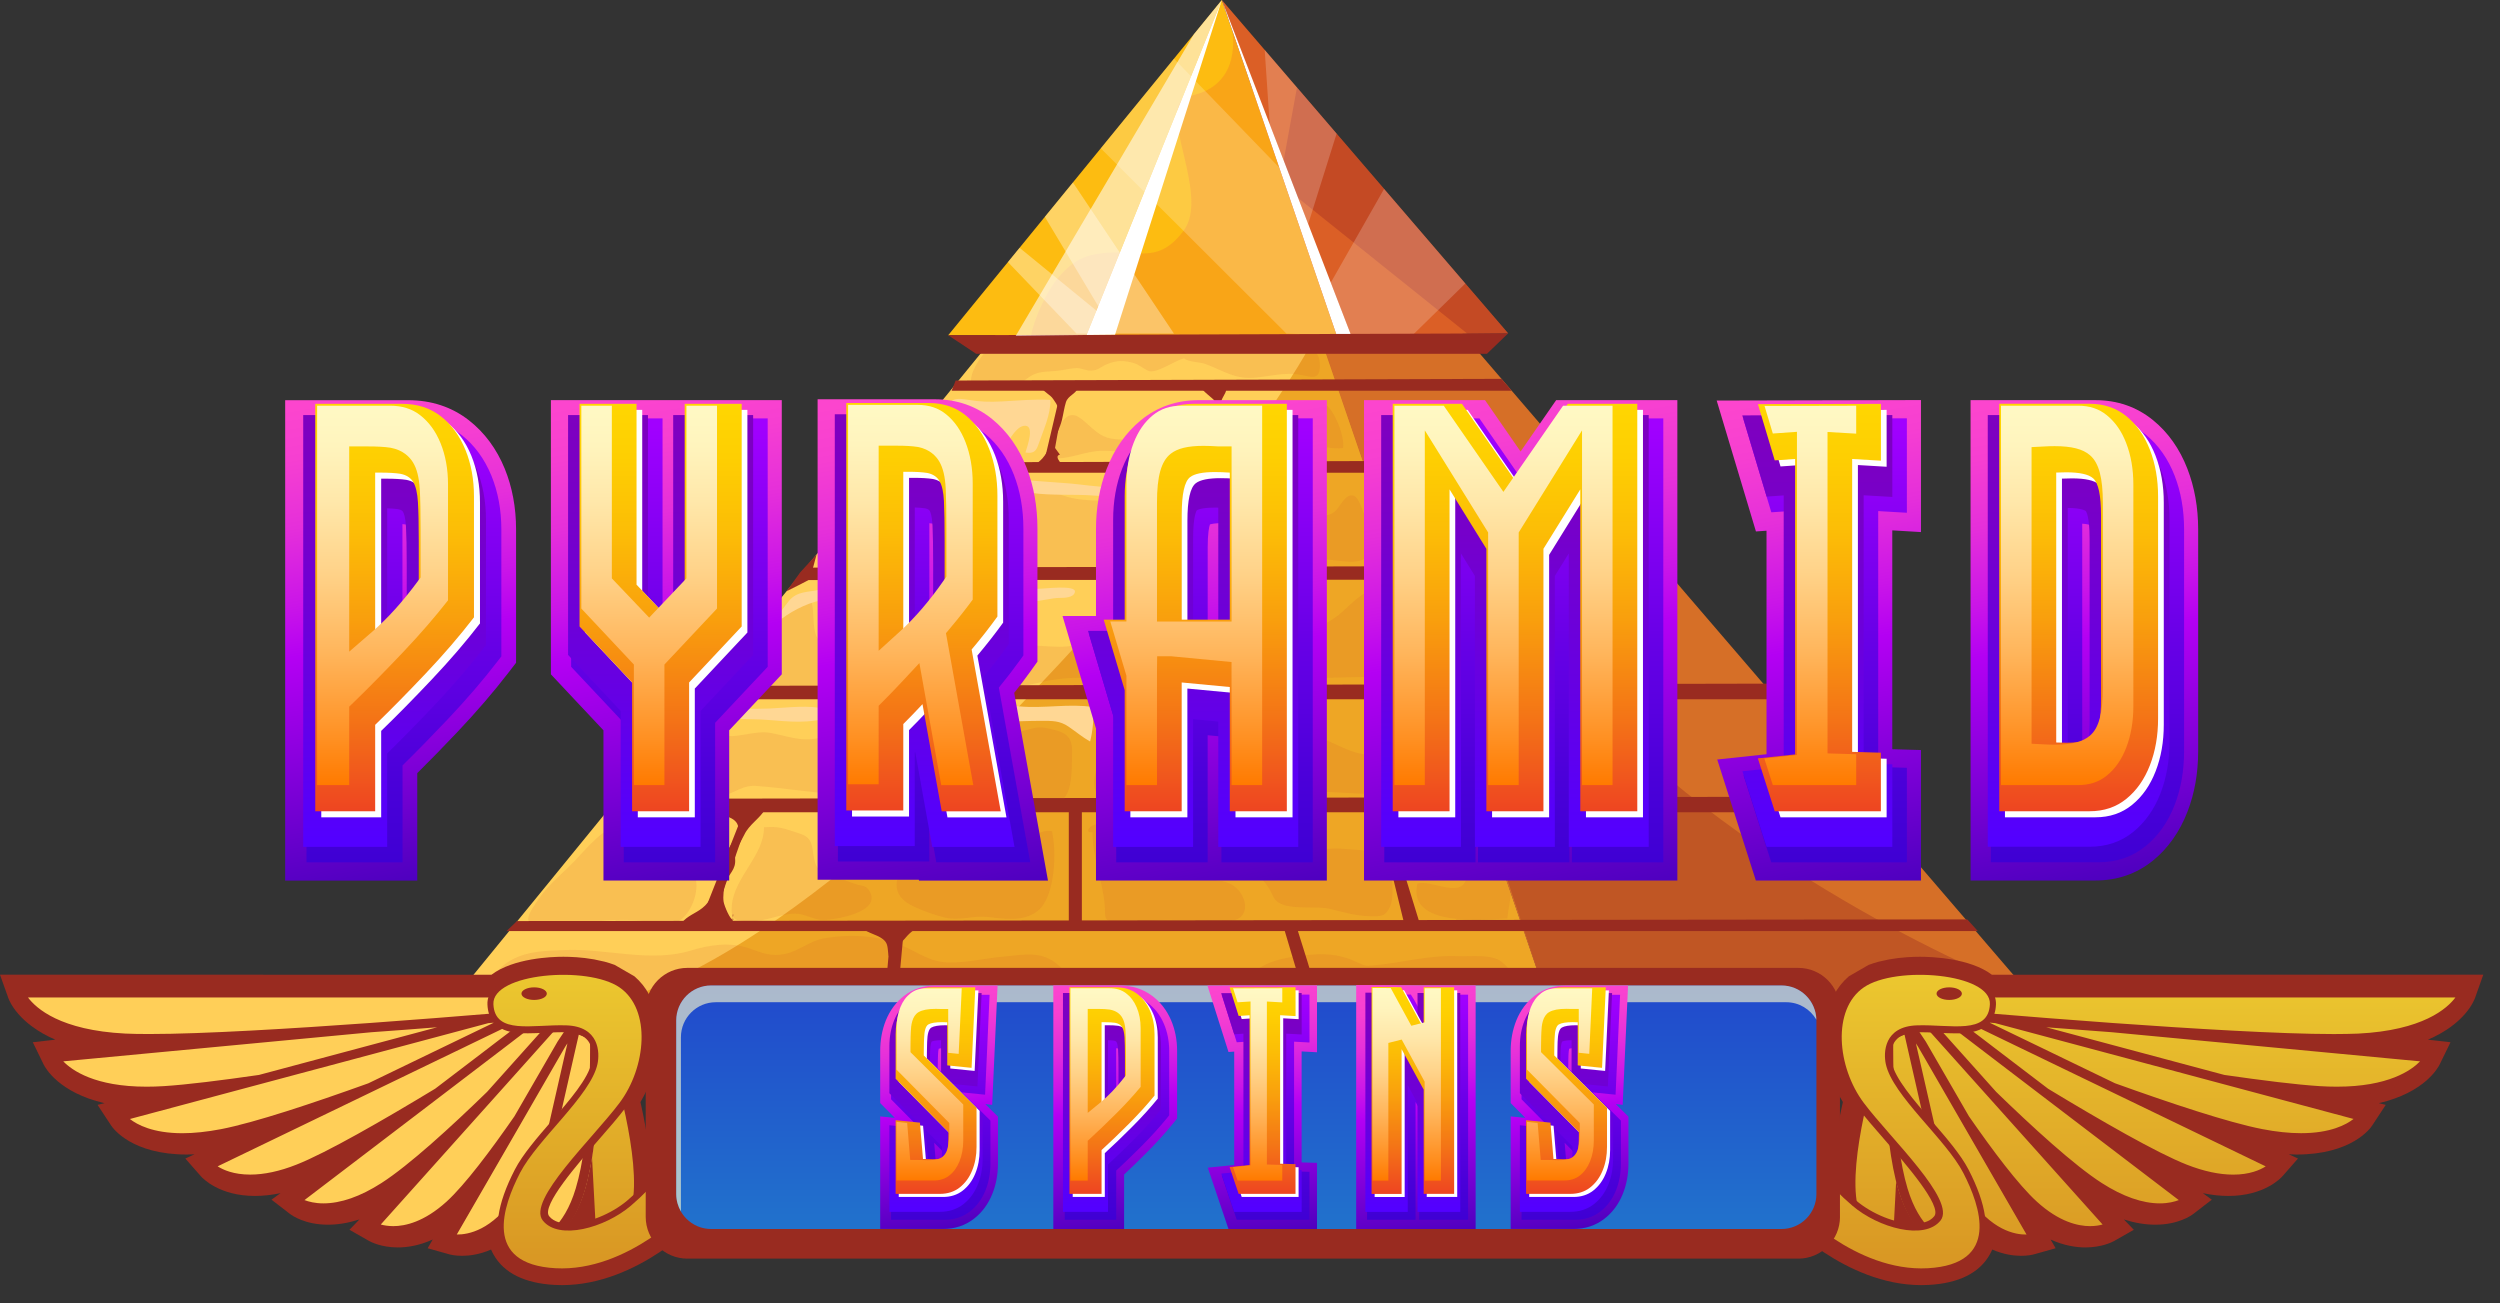 <svg width="117" height="61" viewBox="0 0 117 61" fill="none" xmlns="http://www.w3.org/2000/svg">
<rect x="0" y="0" width="117" height="61" fill="#333333" stroke="none"/>
<path d="M57.275 2.598L21.322 46.647H72.358L57.275 2.598Z" fill="#FFCF58"/>
<path d="M29.346 46.647C29.346 46.647 35.686 45.528 47.456 33.304C59.229 21.082 61.702 15.431 61.702 15.431L72.358 46.644H29.346V46.647Z" fill="#EEA625"/>
<g opacity="0.35">
<path opacity="0.33" d="M56.511 31.503C56.698 30.764 56.731 30.414 57.49 30.086C58.318 29.73 59.194 29.934 60.062 29.804C61.035 29.66 61.841 29.398 62.627 28.797C63.052 28.469 63.719 27.674 64.269 27.622C65.064 27.548 66.51 30.484 65.948 31.262C65.589 31.761 64.526 31.681 64.035 31.681C63.011 31.681 62.008 31.74 60.983 31.74C59.828 31.74 58.714 31.792 57.575 31.918C57.414 31.936 56.86 32.12 56.731 32.037C56.495 31.885 56.704 31.452 56.511 31.503Z" fill="#CA4327"/>
<path opacity="0.33" d="M40.253 32.033C39.994 31.394 40.733 30.103 41.178 29.654C41.632 29.198 41.952 29.25 42.471 29.555C44.388 30.684 46.227 30.208 48.337 30.214C49.068 30.216 50.161 30.439 50.794 29.973C51.34 29.573 51.686 28.896 52.257 28.467C52.893 27.985 54.079 26.93 54.859 27.82C55.545 28.603 55.336 30.925 55.28 31.963C54.233 32.095 53.351 32.181 52.279 31.928C51.052 31.64 49.794 31.652 48.573 31.959C47.67 32.185 46.769 32.163 45.856 32.278C45.066 32.377 44.251 32.558 43.454 32.558C42.326 32.562 41.343 31.73 40.208 32.033C40.263 32.021 40.312 32 40.253 32.033Z" fill="#CA4327"/>
<path opacity="0.33" d="M46.545 22.971C46.262 23.9 45.511 25.025 46.34 25.727C47.183 26.444 48.335 26.774 49.363 27C50.449 27.239 51.362 26.998 52.429 26.796C53.79 26.539 55.202 26.522 56.581 26.489C57.458 26.469 58.291 26.578 59.145 26.652C60.148 26.736 60.202 25.941 59.978 25.058C59.834 24.491 59.686 23.61 59.424 23.101C59.132 22.538 58.857 22.643 58.293 22.855C56.501 23.531 54.779 23.585 52.883 23.455C51.836 23.383 50.824 23.535 49.808 23.21C49.145 22.998 48.596 22.804 47.887 22.798C47.185 22.788 46.498 22.551 46.545 22.971Z" fill="#CA4327"/>
<path opacity="0.33" d="M38.309 26.638C39.062 25.884 39.91 25.217 40.591 24.38C40.794 24.131 41.671 22.924 42.028 23.074C42.397 23.229 42.127 24.3 42.412 24.644C42.724 25.017 43.385 24.928 43.791 25.128C44.597 25.526 45.014 26.302 43.928 26.535C42.917 26.751 41.422 27.021 40.419 26.803C39.803 26.667 38.436 26.385 38.309 26.638Z" fill="#CA4327"/>
<path opacity="0.33" d="M34.149 31.796C34.504 30.89 35.378 30.09 35.974 29.343C36.341 28.883 36.717 28.335 37.234 28.047C38.517 27.322 37.739 29.464 38.361 29.983C38.789 30.34 39.134 30.097 39.387 30.712C39.545 31.1 39.596 31.52 39.391 31.895C38.908 32.781 37.238 32.486 36.45 32.383C36.132 32.342 33.747 32.082 34.149 31.796Z" fill="#CA4327"/>
<path opacity="0.33" d="M32.87 33.32C32.218 34.05 30.038 35.852 30.438 37.121C30.863 37.405 31.703 37.399 32.216 37.424C32.786 37.449 33.349 37.409 33.892 37.236C34.428 37.068 34.797 36.738 35.38 36.781C36.731 36.878 38.098 37.117 39.473 37.191C40.686 37.257 43.04 38.11 43.709 36.59C43.887 36.188 43.931 35.15 43.649 34.785C43.36 34.404 42.855 34.517 42.451 34.497C41.108 34.435 39.996 34.013 38.705 34.437C37.671 34.777 37.135 34.521 36.121 34.311C35.306 34.142 34.494 34.608 33.716 34.392C33.679 34.043 33.837 33.351 33.589 33.12C33.201 32.758 32.714 33.401 32.87 33.32Z" fill="#CA4327"/>
<path opacity="0.33" d="M45.968 33.848C45.464 34.295 44.801 36.033 44.745 36.779C44.688 37.56 45.205 37.535 45.847 37.541C46.56 37.547 47.214 37.253 47.924 37.247C48.413 37.243 49.135 37.613 49.579 37.484C50.231 37.288 50.153 35.831 50.172 35.212C50.203 34.328 49.71 34.227 48.914 34.066C48.327 33.947 47.867 34.346 47.241 34.26C46.783 34.198 46.494 33.784 45.968 33.848Z" fill="#CA4327"/>
<path opacity="0.33" d="M51.682 34.493C51.734 35.263 50.779 36.643 51.444 37.249C51.754 37.531 52.711 37.583 53.129 37.611C53.714 37.653 54.315 37.416 54.919 37.377C55.838 37.319 56.688 37.453 57.591 37.566C58.227 37.649 58.513 37.253 58.617 36.573C58.681 36.174 58.642 34.592 58.256 34.346C57.829 34.072 57.102 34.596 56.741 34.761C56.193 35.008 55.518 35.156 54.923 35.024C54.2 34.864 53.624 34.612 52.86 34.612C52.009 34.61 51.807 34.592 51.682 34.493Z" fill="#CA4327"/>
<path opacity="0.33" d="M59.453 34.67C59.227 34.151 61.261 34.427 61.566 34.493C62.428 34.682 63.046 35.232 63.968 35.317C64.571 35.37 65.552 35.48 65.382 34.474C65.296 33.961 64.581 33.665 65.486 33.389C65.786 33.298 66.968 33.238 67.225 33.432C67.596 33.71 67.875 35.259 67.957 35.754C68.159 36.944 67.701 37.144 66.638 37.187C64.659 37.266 62.681 37.049 60.702 37.008C59.812 36.989 58.87 37.459 58.841 36.141C58.827 35.504 59.069 35.117 59.453 34.67Z" fill="#CA4327"/>
<path opacity="0.33" d="M60.641 23.791C60.641 24.324 60.382 25.865 60.861 26.189C61.039 26.308 61.94 26.166 62.199 26.193C63.217 26.298 64.397 26.594 64.105 25.062C64.042 24.724 63.687 23.313 63.36 23.2C62.976 23.068 62.714 23.717 62.507 23.906C61.77 24.574 61.059 23.325 60.641 23.791Z" fill="#CA4327"/>
<path opacity="0.33" d="M58.254 21.27C59.204 21.068 60.388 20.866 61.349 20.856C61.837 20.851 62.371 21.037 62.853 20.967C62.948 20.435 62.443 19.152 61.971 18.88C61.466 18.59 60.682 19.183 60.089 19.276C59.619 19.35 58.539 19.173 58.229 19.543C57.696 20.186 58.416 20.961 58.254 21.27Z" fill="#CA4327"/>
<path opacity="0.33" d="M55.758 21.154C54.32 21.496 53.045 21.111 51.645 21.096C50.788 21.086 50.004 21.546 49.16 21.44C49.121 21.012 49.497 19.953 49.788 19.638C50.176 19.22 50.494 19.483 50.913 19.864C51.504 20.396 51.732 20.561 52.524 20.571C53.23 20.577 53.885 20.67 54.582 20.734C55.471 20.814 55.422 20.4 55.869 19.774C56.241 19.251 56.471 19.461 56.741 20.027C56.893 20.347 57.172 21.156 56.967 21.521C56.573 22.229 55.869 21.482 55.758 21.154Z" fill="#CA4327"/>
<path opacity="0.33" d="M45.158 21.797C45.577 21.506 46.069 20.826 46.1 20.276C46.137 19.566 45.757 19.735 45.328 19.395C45.051 19.176 45.236 18.95 44.797 18.989C44.419 19.022 43.793 19.72 43.536 19.99C43.038 20.515 41.849 21.508 43.114 21.681C43.76 21.772 45.15 22.069 45.158 21.797Z" fill="#CA4327"/>
<path opacity="0.33" d="M46.157 16.406C45.856 16.774 45.392 17.403 45.445 17.92C46.065 17.959 46.769 18.023 47.376 18.019C47.855 18.013 47.881 17.784 48.318 17.553C48.7 17.353 49.166 17.399 49.57 17.343C49.831 17.31 50.129 17.232 50.373 17.226C50.599 17.22 50.826 17.353 51.056 17.345C51.417 17.335 51.481 17.178 51.805 17.044C52.275 16.847 52.647 16.863 53.105 17.005C53.301 17.065 53.659 17.355 53.815 17.376C54.227 17.428 54.982 16.88 55.413 16.768C55.625 16.956 56.13 16.929 56.425 17.038C57.295 17.362 57.813 17.778 58.794 17.671C59.434 17.601 60.158 17.423 60.803 17.529C61.304 17.609 61.841 17.914 61.761 16.948C61.646 15.578 58.989 16.124 58.205 16.117C55.571 16.091 52.916 16.06 50.262 16.06C49.31 16.06 48.355 16.165 47.419 16.062C47.044 16.021 47.075 15.977 46.691 16.117C46.319 16.247 45.784 16.89 46.157 16.406Z" fill="#CA4327"/>
<path opacity="0.33" d="M28.708 38.714C27.977 38.969 27.177 40.048 26.592 40.596C26.108 41.054 25.597 41.509 25.215 42.067C25.092 42.246 24.673 42.801 24.724 43.05C24.829 43.571 25.929 43.349 26.34 43.301C27.807 43.132 29.061 42.92 30.526 43.157C30.914 43.219 31.395 43.301 31.744 43.116C32.279 42.827 32.632 41.964 32.591 41.352C32.509 40.094 31.214 41.083 30.543 40.992C30.586 39.809 29.502 40.596 28.768 40.697C28.932 40.125 30.077 39.931 29.757 38.981C29.484 38.166 28.95 38.782 28.708 38.714Z" fill="#CA4327"/>
<path opacity="0.33" d="M35.756 38.714C35.76 40.04 34.385 41.025 34.252 42.347C34.176 43.097 34.416 43.095 35.13 43.11C35.861 43.126 36.522 42.757 37.217 42.757C37.675 42.757 38.067 43.054 38.533 43.052C39.054 43.05 41.396 42.691 40.645 41.633C40.501 41.429 40.312 41.464 40.109 41.398C39.721 41.274 39.36 41.126 38.98 40.996C38.213 40.734 38.159 40.656 38.032 39.768C37.934 39.076 37.614 39.082 36.946 38.854C36.322 38.642 35.984 38.716 35.756 38.714Z" fill="#CA4327"/>
<path opacity="0.33" d="M42.582 39.476C42.584 40.219 41.866 40.837 41.972 41.554C42.063 42.156 42.672 42.393 43.136 42.584C43.502 42.735 43.873 42.86 44.257 42.949C44.922 43.097 45.523 42.844 46.186 42.91C46.958 42.984 47.863 43.178 48.563 42.63C49.39 41.983 49.457 39.844 49.23 38.899C48.474 38.779 48.187 39.463 47.684 39.88C47.126 40.339 46.617 40.176 45.956 40.017C45.248 39.851 44.509 39.704 43.805 39.591C43.502 39.542 42.898 39.517 42.582 39.476Z" fill="#CA4327"/>
<path opacity="0.33" d="M51.13 38.946C51.13 40.147 51.569 41.105 51.693 42.259C51.762 42.932 51.588 43.068 52.179 43.165C52.91 43.285 53.837 43.048 54.59 43.048C55.547 43.05 56.507 43.101 57.453 43.101C58.658 43.103 58.393 41.733 57.54 41.348C57.092 41.144 56.591 41.181 56.113 41.113C55.21 40.986 54.607 40.586 53.954 39.927C53.408 39.371 52.682 38.961 51.941 38.744C51.787 38.699 51.364 38.542 51.218 38.596C50.927 38.707 50.773 38.987 51.13 38.946Z" fill="#CA4327"/>
<path opacity="0.33" d="M55.179 39.064C55.344 39.599 56.128 39.632 56.559 39.768C57.291 39.997 57.88 40.349 58.521 40.767C58.923 41.029 59.145 41.175 59.397 41.585C59.547 41.826 59.596 42.1 59.846 42.248C60.446 42.601 61.572 42.376 62.246 42.537C62.89 42.689 63.444 42.866 64.117 42.877C64.591 42.883 64.813 42.92 65.039 42.465C65.281 41.97 65.17 40.738 64.887 40.273C64.577 39.758 63.545 39.791 62.962 39.733C61.876 39.626 60.62 40.024 59.596 39.743C58.752 39.515 58.145 39.146 57.234 39.125C56.827 39.117 56.396 39.01 56.013 39.002C55.543 38.992 55.05 39.601 55.179 39.064Z" fill="#CA4327"/>
<path opacity="0.33" d="M66.336 41.35C65.84 43.435 69.517 43.025 70.543 42.982C70.574 42.63 70.66 42.286 70.695 41.931C70.777 41.041 70.404 40.955 69.954 40.357C69.575 39.851 69.476 39.387 69.333 38.821C69.23 38.419 69.238 38.273 68.781 38.357C67.147 38.652 68.943 40.65 68.549 41.311C68.173 41.937 66.948 41.175 66.336 41.35Z" fill="#CA4327"/>
<path opacity="0.33" d="M22.106 46.743C22.711 46.156 23.233 45.297 23.963 44.91C24.747 44.492 25.568 44.5 26.424 44.463C28.347 44.374 30.43 45.066 32.325 44.488C33.209 44.218 34.163 44.072 35.058 44.383C35.67 44.597 36.093 44.792 36.766 44.64C37.418 44.492 37.905 44.028 38.574 43.913C39.768 43.709 41.088 43.764 42.217 44.253C42.997 44.587 43.514 45.029 44.411 45.046C45.232 45.062 46.065 44.85 46.882 44.78C47.602 44.72 48.417 44.527 49.1 44.875C49.919 45.287 50.147 46.204 51.132 46.156C52.355 46.101 53.439 45.493 54.67 45.682C55.812 45.86 56.885 46.478 58.042 45.944C58.395 45.781 58.654 45.472 58.983 45.275C59.588 44.91 60.294 44.799 60.975 44.718C61.93 44.607 62.64 44.623 63.514 45.033C63.863 45.196 63.9 45.213 64.226 45.186C65.552 45.077 66.855 44.69 68.218 44.749C68.823 44.776 69.823 44.632 70.289 45.023C70.638 45.318 70.931 45.75 71.272 46.022C70.576 46.482 69.564 46.311 68.789 46.346C67.929 46.385 67.071 46.327 66.217 46.202C64.448 45.942 62.931 46.189 61.158 46.331C59.939 46.428 58.677 46.609 57.458 46.626C56.797 46.636 56.206 46.475 55.561 46.401C54.841 46.319 54.11 46.43 53.392 46.449C51.933 46.488 50.469 46.504 49.012 46.508C48.202 46.511 47.44 46.27 46.638 46.27C46.133 46.267 45.622 46.393 45.117 46.381C44.571 46.366 44.052 46.146 43.516 46.039C41.488 45.623 39.498 45.789 37.459 45.923C35.327 46.061 33.221 46.228 31.077 46.317C29.745 46.37 28.444 46.424 27.118 46.286C26.219 46.193 25.281 46.109 24.392 46.228C23.524 46.346 22.754 46.766 21.894 46.848C21.825 46.768 21.784 46.675 22.106 46.743Z" fill="#CA4327"/>
</g>
<path d="M94.897 46.406L57.275 2.598L72.358 46.647L94.897 46.406Z" fill="#D66F27"/>
<path opacity="0.36" d="M94.897 46.406C94.897 46.406 84.081 42.3 75.664 34.268C67.247 26.238 63.879 21.022 63.879 21.022L72.356 46.647L94.897 46.406Z" fill="#992B20"/>
<path d="M57.182 0L44.376 15.689H62.553L57.182 0Z" fill="#FDBC11"/>
<path d="M70.58 15.602L57.182 0L62.553 15.689L70.58 15.602Z" fill="#DB5F26"/>
<path opacity="0.42" d="M60.515 9.08L68.764 15.689L70.58 15.602L60.698 4.093L60.058 7.597L60.515 9.08Z" fill="#A62F23"/>
<path d="M62.553 15.689L57.182 0L63.231 15.689H62.553Z" fill="white"/>
<path opacity="0.45" d="M48.261 15.689C48.23 15.59 49.074 12.403 51.068 11.942C53.069 11.478 54.034 12.568 55.378 10.819C56.721 9.07 53.915 4.835 55.692 4.487C58.221 3.992 57.657 1.393 57.657 1.393L62.551 15.687H48.261V15.689Z" fill="#F58A1F"/>
<path opacity="0.2" d="M62.281 13.225L64.774 8.842L68.577 13.268L66.143 15.65L63.231 15.689L62.281 13.225Z" fill="white"/>
<path opacity="0.2" d="M61.224 10.483L62.553 6.254L59.188 2.334L59.422 5.809L61.224 10.483Z" fill="white"/>
<path opacity="0.35" d="M50.213 8.541L54.941 15.613H50.381L47.171 12.265L47.717 11.598L51.725 14.875L48.899 10.148L50.213 8.541Z" fill="white"/>
<path opacity="0.21" d="M51.516 6.942L60.206 15.613L62.553 15.689L59.869 7.844L54.941 2.746L51.516 6.942Z" fill="white"/>
<path d="M44.376 15.689L45.685 16.558H62.141H69.589L70.58 15.602L44.376 15.689Z" fill="#992B20"/>
<path d="M23.705 43.575H92.563L92.066 43.027L24.195 43.105L23.705 43.575Z" fill="#992B20"/>
<path d="M28.415 38.015H87.631L87.204 37.282L28.835 37.385L28.415 38.015Z" fill="#992B20"/>
<path d="M32.71 32.727H83.147L82.785 31.994L33.071 32.099L32.71 32.727Z" fill="#992B20"/>
<path d="M37.27 27.149L78.336 27.122L77.767 26.471L37.784 26.566L37.27 27.149Z" fill="#992B20"/>
<path d="M41.433 22.124H74.043L73.546 21.544L41.667 21.648L41.433 22.124Z" fill="#992B20"/>
<path d="M44.536 18.285H70.746L70.268 17.73L44.723 17.809L44.536 18.285Z" fill="#992B20"/>
<path d="M34.797 38.015L32.71 43.299H33.291L35.267 37.648L34.797 38.015Z" fill="#992B20"/>
<path d="M44.852 32.361L43.303 37.36L43.867 37.649L45.18 32.727L44.852 32.361Z" fill="#992B20"/>
<path d="M46.317 21.848L44.768 26.846L45.18 26.881L46.549 21.943L46.317 21.848Z" fill="#992B20"/>
<path d="M49.691 18.101L48.811 21.848L49.236 21.741L49.876 18.179L49.691 18.101Z" fill="#992B20"/>
<path d="M41.38 26.988L39.378 32.179L39.649 32.431L41.71 26.912L41.38 26.988Z" fill="#992B20"/>
<path d="M58.022 32.361L58.824 37.572H59.418L58.527 32.552L58.022 32.361Z" fill="#992B20"/>
<path d="M59.36 21.671L60.16 26.881H60.756L59.863 21.863L59.36 21.671Z" fill="#992B20"/>
<path d="M55.089 26.83L55.889 32.039L56.487 32.361L55.261 26.893L55.089 26.83Z" fill="#992B20"/>
<path d="M56.655 17.976L57.56 21.931L57.88 21.849L56.825 18.04L56.655 17.976Z" fill="#992B20"/>
<path d="M50.02 37.648V43.299C50.02 43.299 50.631 43.526 50.631 43.299C50.631 43.075 50.631 37.648 50.631 37.648H50.02Z" fill="#992B20"/>
<path d="M41.71 43.299L41.406 46.743C41.406 46.743 42.014 46.97 42.016 46.743C42.016 46.519 42.319 43.299 42.319 43.299H41.71Z" fill="#992B20"/>
<path d="M60.076 43.4L61.072 46.743C61.072 46.743 61.683 46.97 61.683 46.743C61.683 46.519 60.688 43.4 60.688 43.4H60.076Z" fill="#992B20"/>
<path d="M64.446 38.015L65.72 43.239L66.535 43.513L64.729 37.648L64.446 38.015Z" fill="#992B20"/>
<path d="M41.318 27.476L42.248 27.099L41.71 26.809L41.318 27.476Z" fill="#992B20"/>
<path d="M40.199 32.272C40.146 32.214 39.92 31.372 39.92 31.372L39.526 32.087L40.199 32.272Z" fill="#992B20"/>
<path d="M37.909 27.099C37.868 27.151 36.813 27.668 36.813 27.668L37.453 26.782L38.215 25.952L37.909 27.099Z" fill="#992B20"/>
<path d="M40.528 31.265C40.493 30.715 40.893 30.101 41.113 29.641C41.353 29.147 41.556 28.638 41.772 28.133C42.016 27.557 42.266 27.45 42.917 27.4C44.805 27.252 46.701 27.555 48.596 27.555C48.899 27.555 50.379 27.357 50.305 27.707C50.252 27.975 49.804 27.981 49.624 27.981C49.162 27.979 48.756 28.148 48.284 28.135C46.5 28.086 44.041 27.759 42.482 28.924C41.866 29.384 41.874 30.282 41.486 30.908C41.336 31.149 41.197 31.137 40.965 31.261C40.914 31.291 40.618 31.53 40.528 31.265Z" fill="#FFD794"/>
<path d="M35.042 30.451C35.721 29.761 36.302 28.908 36.907 28.142C37.306 27.639 37.831 27.732 38.41 27.585C38.559 27.548 39.173 27.274 39.21 27.534C39.247 27.781 38.582 28.057 38.408 28.096C37.689 28.251 36.928 28.654 36.335 29.153C36.031 29.41 35.77 29.703 35.547 30.018C35.415 30.202 35.296 30.453 35.081 30.525C35.122 30.422 35.208 30.305 35.042 30.451Z" fill="#FFD794"/>
<path d="M39.651 27.633C39.563 28.024 40.335 27.96 40.474 27.769C40.721 27.437 39.776 27.598 39.614 27.672L39.651 27.633Z" fill="#FFD794"/>
<path d="M39.945 24.621C40.152 23.995 40.821 23.28 41.318 22.889C41.7 22.59 42.069 22.617 42.541 22.615C43.19 22.61 43.836 22.551 44.485 22.538C44.868 22.53 45.234 22.384 45.607 22.388C45.578 23.262 45.326 24.092 44.983 24.893C44.881 25.142 44.331 26.211 44.372 25.338C44.404 24.689 44.887 24.034 44.84 23.389C44.329 23.356 43.846 23.515 43.339 23.5C42.984 23.49 42.609 23.278 42.268 23.303C42.005 23.321 41.679 23.531 41.453 23.674C41.113 23.88 40.813 24.17 40.495 24.396C40.288 24.541 39.926 24.811 39.945 24.621Z" fill="#FFD794"/>
<path d="M47.04 22.573C47.284 22.423 47.625 22.446 47.9 22.466C48.528 22.508 49.154 22.561 49.782 22.604C50.58 22.656 51.378 22.808 52.175 22.808C52.979 22.806 53.798 22.858 54.599 22.779C55.202 22.72 55.783 22.584 56.396 22.576C55.971 22.629 55.713 22.889 55.348 23.074C55.052 23.224 54.758 23.194 54.432 23.194C53.369 23.194 52.294 23.28 51.226 23.194C50.256 23.117 49.256 23.204 48.285 23.07C47.961 23.023 47.296 23.004 47.038 22.786C47.167 22.716 47.27 22.615 47.04 22.573Z" fill="#FFD794"/>
<path d="M44.476 18.866C44.558 18.598 45.051 18.67 45.277 18.707C45.866 18.806 46.293 18.818 46.892 18.787C47.631 18.746 48.417 18.674 49.154 18.715C49.188 19.376 48.813 20.176 48.599 20.798C48.483 21.146 48.343 21.233 47.992 21.177C48.078 20.884 48.466 19.836 47.906 19.93C47.438 20.009 47.079 20.987 46.662 21.265C46.447 21.41 46.188 21.506 45.948 21.568C45.808 20.668 46.935 20.093 45.823 19.554C45.351 19.325 44.879 19.144 44.411 18.987C44.415 19.026 44.429 19.057 44.476 18.866Z" fill="#FFD794"/>
<path d="M33.835 33.158C34.568 33.158 35.288 33.189 36.021 33.158C36.891 33.123 37.841 32.972 38.693 33.195C40.014 33.539 41.412 32.494 42.763 32.426C43.485 32.387 45.012 32.321 44.48 33.506C44.14 34.266 43.366 33.936 42.748 33.893C41.234 33.786 39.631 33.514 38.114 33.726C37.115 33.866 36.191 33.666 35.19 33.66C34.923 33.658 34.596 33.652 34.334 33.613C34.165 33.59 33.819 33.524 33.716 33.384C33.408 32.97 34.176 33.034 33.835 33.158Z" fill="#FFD794"/>
<path d="M45.392 33.619C45.02 32.84 47.44 33.034 47.697 33.057C48.848 33.17 50.028 32.913 51.165 33.092C51.206 33.547 51.134 34.264 51.017 34.703C50.679 34.517 50.338 34.231 50.001 34.002C49.591 33.722 49.224 33.736 48.751 33.736C47.635 33.734 46.508 33.837 45.398 33.769C45.39 33.712 45.383 33.638 45.392 33.619Z" fill="#FFD794"/>
<path opacity="0.57" d="M50.849 15.677L57.182 0L55.875 1.601L47.534 15.724L50.849 15.677Z" fill="white"/>
<path d="M52.185 15.662L57.182 0L50.849 15.677L52.185 15.662Z" fill="white"/>
<path d="M54.693 27.013C55.11 27.064 55.229 27.812 55.344 28.133C55.53 27.719 55.672 27.41 55.965 27.077C55.524 27.128 55.087 26.817 54.656 26.794C54.621 26.934 54.683 27.06 54.693 27.013Z" fill="#992B20"/>
<path d="M59.303 26.591C59.524 26.704 59.807 26.199 59.933 26.047C60.017 25.944 60.132 25.857 60.31 25.882C60.495 25.909 60.483 26.043 60.581 26.193C60.696 26.374 60.947 26.457 61.041 26.632C60.712 26.646 60.39 26.737 60.064 26.764C59.799 26.784 59.526 26.694 59.261 26.698C59.268 26.677 59.278 26.659 59.303 26.591Z" fill="#992B20"/>
<path d="M58.549 21.855C58.543 22.133 59.161 22.322 59.343 22.522C59.467 22.66 59.51 22.878 59.633 23.006C59.773 22.495 60.189 22.157 60.661 22.03C60.411 22.046 60.158 21.966 59.91 21.943C59.676 21.921 59.434 21.894 59.2 21.855C59.097 21.838 58.488 21.684 58.549 21.855Z" fill="#992B20"/>
<path d="M56.242 18.136C56.197 18.25 56.774 18.639 56.883 18.799C57.049 19.043 57.096 19.366 57.16 19.667C57.25 20.093 57.359 20.61 57.332 21.047C57.322 21.197 57.297 21.294 57.17 21.385C57.088 21.442 56.864 21.442 56.83 21.566C56.731 21.887 57.679 21.718 57.837 21.698C58.047 21.671 58.64 21.774 58.239 21.484C57.913 21.249 57.614 21.138 57.519 20.703C57.468 20.46 57.611 20.219 57.562 19.992C57.527 19.821 57.382 19.815 57.31 19.683C57.261 19.59 57.258 19.418 57.23 19.308C57.195 19.17 57.142 19.028 57.142 18.888C57.146 18.627 57.365 18.46 57.392 18.221C57.293 18.188 57.182 18.21 57.074 18.2C56.907 18.188 56.752 18.124 56.585 18.109C56.446 18.099 56.187 18.132 56.242 18.136Z" fill="#992B20"/>
<path d="M49.895 21.9C49.778 21.838 49.271 21.34 49.603 21.282C49.47 21.053 49.269 20.959 49.353 20.635C49.439 20.308 49.609 20.005 49.696 19.669C49.763 19.395 49.802 19.092 49.884 18.826C49.985 18.505 50.358 18.437 50.436 18.163C50.303 18.089 50.044 18.165 49.891 18.159C49.708 18.151 49.542 18.126 49.357 18.126C49.152 18.126 48.967 18.134 48.764 18.163C48.854 18.349 49.154 18.47 49.285 18.67C49.447 18.911 49.556 19.032 49.517 19.337C49.447 19.83 49.291 20.353 49.139 20.821C49.059 21.064 48.942 21.276 48.782 21.457C48.68 21.573 48.53 21.661 48.454 21.791C48.671 21.869 48.942 21.735 49.176 21.748C49.427 21.756 49.644 21.764 49.872 21.859C49.843 21.919 49.776 21.968 49.895 21.9Z" fill="#992B20"/>
<path d="M46.206 22.918C46.434 22.602 46.742 22.248 47.128 22.159C46.925 21.914 46.383 21.97 46.104 21.964C45.882 21.96 45.665 21.894 45.455 21.879C45.447 22.028 45.74 22.079 45.833 22.182C45.942 22.297 45.956 22.39 45.979 22.538C45.987 22.629 46.073 23.07 46.206 22.918Z" fill="#992B20"/>
<path d="M46.1 26.813C45.773 26.671 45.49 26.625 45.408 26.213C45.379 26.082 45.392 25.952 45.386 25.82C45.119 25.777 44.768 26.148 44.571 26.314C44.45 26.419 44.361 26.508 44.263 26.636C44.491 26.765 44.758 26.704 45.002 26.745C45.209 26.778 45.388 26.834 45.601 26.834C45.817 26.836 45.995 26.772 46.1 26.813Z" fill="#992B20"/>
<path d="M34.319 43.052C34.186 43.089 33.899 42.405 33.866 42.205C33.825 41.971 33.872 41.544 33.95 41.326C34.12 40.86 34.447 40.714 34.404 40.197C34.373 39.793 34.664 39.424 34.832 39.068C35.068 38.574 35.542 38.328 35.816 37.865C35.649 37.873 35.508 37.768 35.346 37.748C35.224 37.733 35.118 37.774 34.999 37.785C34.769 37.805 34.596 37.737 34.381 37.725C34.04 37.708 33.751 37.925 33.41 37.921C33.673 38.205 34.5 38.168 34.553 38.734C34.58 39.029 34.174 39.546 34.057 39.814C33.695 40.664 33.605 41.915 32.874 42.492C32.54 42.758 32.179 42.846 31.895 43.2C32.107 43.355 32.569 43.225 32.807 43.223C33.281 43.221 33.784 43.349 34.258 43.359C34.307 43.176 34.276 42.982 34.319 42.803C34.295 42.79 34.268 42.78 34.319 43.052Z" fill="#992B20"/>
<path d="M40.302 43.39C40.612 43.715 41.168 43.731 41.435 44.067C41.574 44.242 41.539 44.525 41.591 44.741C41.808 44.467 42.09 44.224 42.322 43.954C42.502 43.738 42.769 43.449 43.052 43.414C42.789 43.066 41.622 43.248 41.232 43.285C41.004 43.305 40.382 43.285 40.273 43.534C40.3 43.579 40.312 43.542 40.302 43.39Z" fill="#992B20"/>
<path d="M63.752 37.918C64.197 37.935 64.597 38.617 64.84 38.932C64.959 38.586 65.46 38.213 65.431 37.836C65.078 37.803 64.717 37.896 64.359 37.867C64.16 37.85 63.955 37.817 63.754 37.838C63.768 37.869 63.787 37.892 63.752 37.918Z" fill="#992B20"/>
<path d="M51.292 41.21V34.097L49.726 28.828H51.292V24.772C51.292 23.754 51.461 22.802 51.793 21.941C52.154 21.008 52.692 20.244 53.39 19.669C54.151 19.043 55.065 18.726 56.103 18.726H62.096V41.208H51.292V41.21Z" fill="url(#paint0_linear)"/>
<path d="M57.162 40.358V34.47L56.518 34.408V40.358H52.24V33.965L50.968 29.68H52.24V24.771C52.24 23.865 52.388 23.023 52.682 22.265C52.99 21.471 53.441 20.825 54.028 20.343C54.646 19.836 55.393 19.578 56.249 19.578H61.437V40.358H57.162ZM57.162 29.68V24.481C56.862 24.487 56.7 24.52 56.624 24.543C56.587 24.656 56.52 24.955 56.52 25.622V29.68H57.162Z" fill="url(#paint1_linear)"/>
<path d="M57.016 39.635V33.77L55.836 33.658V39.635H52.095V33.483L50.919 29.526H52.095V24.333C52.095 23.463 52.236 22.658 52.515 21.935C52.805 21.187 53.23 20.582 53.778 20.13C54.346 19.663 55.04 19.426 55.836 19.426H60.758V39.635H57.016ZM57.016 29.526V23.758C56.961 23.756 56.905 23.756 56.854 23.756C56.195 23.756 56.025 23.873 56.008 23.886C56.011 23.886 55.838 24.098 55.838 25.184V29.526H57.016Z" fill="url(#paint2_linear)"/>
<path d="M56.105 19.183H60.491V38.252H57.821V32.437L55.578 32.225H55.569V38.252H52.901V32.583L51.92 29.283H52.901V23.521C52.901 22.722 53.028 21.995 53.283 21.34C53.537 20.682 53.901 20.159 54.377 19.77C54.851 19.378 55.428 19.183 56.105 19.183ZM55.569 29.285H57.821V22.405H57.812C57.558 22.386 57.328 22.378 57.123 22.378C56.554 22.378 56.166 22.458 55.961 22.617C55.701 22.821 55.571 23.406 55.571 24.374V29.285H55.569Z" fill="white"/>
<path d="M55.838 18.899H60.224V37.968H57.554V32.153L55.311 31.94H55.303V37.968H52.635V32.299L51.654 28.999H52.635V23.237C52.635 22.438 52.762 21.71 53.016 21.055C53.271 20.398 53.634 19.875 54.11 19.486C54.582 19.094 55.159 18.899 55.838 18.899ZM55.303 28.999H57.554V22.118H57.546C57.291 22.1 57.062 22.092 56.856 22.092C56.288 22.092 55.9 22.172 55.695 22.331C55.434 22.535 55.305 23.119 55.305 24.088V28.999H55.303Z" fill="url(#paint3_linear)"/>
<path d="M57.636 36.742V30.983L54.802 30.713H54.155L54.147 31.37V36.74H52.717V31.627L51.961 29.085H52.717V22.666C52.717 21.958 52.83 21.309 53.051 20.734C53.265 20.182 53.56 19.756 53.952 19.434C54.32 19.133 54.761 18.985 55.303 18.985H59.069V36.74H57.636V36.742ZM56.319 20.866C55.598 20.866 55.112 20.983 54.792 21.233C54.344 21.583 54.147 22.287 54.147 23.519V29.087H57.638V20.893H57.031C56.768 20.876 56.53 20.866 56.319 20.866Z" fill="url(#paint4_linear)"/>
<path d="M92.222 41.21V18.727H98.061C99.092 18.727 100.003 19.043 100.766 19.667C101.47 20.241 102.01 21.006 102.371 21.941C102.704 22.8 102.874 23.754 102.874 24.771V35.164C102.874 36.184 102.706 37.136 102.371 37.995C102.01 38.93 101.468 39.694 100.766 40.269C100.003 40.891 99.094 41.208 98.061 41.208H92.222V41.21Z" fill="url(#paint5_linear)"/>
<path d="M93.173 40.357V19.58H98.207C99.057 19.58 99.802 19.838 100.422 20.342C101.011 20.824 101.466 21.471 101.774 22.264C102.068 23.02 102.215 23.865 102.215 24.771V35.164C102.215 36.071 102.068 36.915 101.774 37.671C101.466 38.466 101.013 39.113 100.422 39.593C99.802 40.1 99.057 40.355 98.207 40.355H93.173V40.357ZM97.448 35.43C97.657 35.413 97.772 35.383 97.829 35.364C97.866 35.257 97.938 34.96 97.938 34.274V25.663C97.938 24.975 97.866 24.679 97.829 24.574C97.772 24.553 97.657 24.524 97.448 24.508V35.43Z" fill="url(#paint6_linear)"/>
<path d="M93.027 39.634V19.426H97.792C98.583 19.426 99.272 19.663 99.845 20.128C100.397 20.579 100.824 21.187 101.113 21.933C101.392 22.654 101.534 23.461 101.534 24.331V34.723C101.534 35.593 101.392 36.4 101.113 37.121C100.824 37.869 100.397 38.477 99.845 38.926C99.274 39.393 98.583 39.628 97.792 39.628H93.027V39.634ZM96.768 35.288C97.45 35.279 97.608 35.145 97.616 35.139C97.622 35.133 97.794 34.919 97.794 33.833V25.223C97.794 24.137 97.622 23.925 97.616 23.916C97.61 23.912 97.45 23.778 96.77 23.77V35.288H96.768Z" fill="url(#paint7_linear)"/>
<path d="M101.265 23.521V33.914C101.265 34.713 101.138 35.44 100.883 36.095C100.629 36.752 100.264 37.276 99.785 37.665C99.307 38.056 98.733 38.25 98.061 38.25H93.832V19.18H98.061C98.733 19.18 99.307 19.376 99.785 19.766C100.264 20.157 100.629 20.68 100.883 21.335C101.138 21.997 101.265 22.724 101.265 23.521ZM96.5 35.032C96.67 35.041 96.824 35.045 96.963 35.045C97.594 35.045 98.014 34.952 98.226 34.764C98.474 34.552 98.597 33.971 98.597 33.022V24.411C98.597 23.461 98.472 22.88 98.226 22.668C98.014 22.483 97.594 22.388 96.963 22.388C96.824 22.388 96.67 22.392 96.5 22.4V35.032Z" fill="white"/>
<path d="M100.998 23.237V33.63C100.998 34.429 100.871 35.156 100.617 35.811C100.362 36.468 99.997 36.991 99.519 37.381C99.04 37.772 98.466 37.966 97.795 37.966H93.565V18.896H97.795C98.466 18.896 99.04 19.092 99.519 19.481C99.997 19.873 100.362 20.396 100.617 21.051C100.871 21.712 100.998 22.44 100.998 23.237ZM96.231 34.748C96.399 34.756 96.555 34.76 96.695 34.76C97.325 34.76 97.745 34.668 97.957 34.48C98.205 34.268 98.328 33.687 98.328 32.737V24.127C98.328 23.177 98.203 22.596 97.957 22.384C97.745 22.198 97.325 22.104 96.695 22.104C96.555 22.104 96.401 22.108 96.231 22.116V34.748Z" fill="url(#paint8_linear)"/>
<path d="M93.647 36.742V18.987H97.257C97.793 18.987 98.234 19.133 98.603 19.436C98.997 19.758 99.293 20.182 99.506 20.736C99.728 21.309 99.841 21.96 99.841 22.668V33.061C99.841 33.77 99.728 34.421 99.506 34.993C99.293 35.545 98.997 35.972 98.603 36.293C98.234 36.596 97.793 36.742 97.257 36.742H93.647ZM96.159 20.88C96.011 20.88 95.845 20.884 95.666 20.895L95.077 20.925V34.806L95.666 34.837C95.843 34.847 96.009 34.851 96.161 34.851C96.957 34.851 97.485 34.715 97.817 34.421C98.228 34.068 98.414 33.372 98.414 32.171V23.56C98.414 22.359 98.23 21.663 97.811 21.305C97.483 21.016 96.955 20.88 96.159 20.88Z" fill="url(#paint9_linear)"/>
<path d="M82.174 41.21L80.366 35.545L82.673 35.298V24.837L82.178 24.872L80.341 18.746L89.901 18.723V24.901L88.559 24.821V35.063L89.901 35.102V41.21H82.174Z" fill="url(#paint10_linear)"/>
<path d="M82.896 40.358L81.597 36.287L83.623 36.071V23.927L82.898 23.976L81.585 19.597L89.242 19.578V23.997L87.9 23.919V35.893L89.242 35.933V40.358H82.896Z" fill="url(#paint11_linear)"/>
<path d="M82.675 39.634L81.546 36.095L83.477 35.889V23.185L82.677 23.241L81.538 19.44L88.561 19.426V23.257L87.219 23.179V35.731L88.561 35.77V39.634H82.675Z" fill="url(#paint12_linear)"/>
<path d="M88.294 21.844L86.95 21.764V35.471L88.294 35.51V38.252H83.328L82.537 35.776L84.28 35.591V21.764L83.328 21.83L82.537 19.195L88.294 19.183V21.844Z" fill="white"/>
<path d="M88.025 21.56L86.681 21.48V35.187L88.025 35.226V37.968H83.058L82.268 35.492L84.011 35.306V21.48L83.058 21.546L82.27 18.913L88.027 18.901V21.56H88.025Z" fill="url(#paint13_linear)"/>
<path d="M82.968 36.742L82.57 35.496L84.097 35.333V20.209L82.968 20.289L82.58 18.999L86.87 18.989V20.295L85.528 20.217V35.259L86.87 35.298V36.742H82.968Z" fill="url(#paint14_linear)"/>
<path d="M63.836 41.21V18.727H69.499L71.163 21.131L72.828 18.727H78.5V41.21H63.836Z" fill="url(#paint15_linear)"/>
<path d="M73.565 40.357V27.287L73.448 27.476V40.357H69.171V27.476L69.054 27.287V40.357H64.785V19.58H69.236L71.309 22.571L73.38 19.58H77.842V40.357H73.565Z" fill="url(#paint16_linear)"/>
<path d="M73.419 39.634V25.9L72.766 26.953V39.634H69.025V26.953L68.372 25.9V39.634H64.639V19.426H68.688L70.894 22.614L73.103 19.426H77.16V39.634H73.419Z" fill="url(#paint17_linear)"/>
<path d="M73.64 19.183H76.891V38.252H74.223V23.187L72.499 25.968V38.252H69.829V25.968L68.105 23.187V38.252H65.445V19.183H68.686L71.165 22.763L73.64 19.183Z" fill="white"/>
<path d="M73.374 18.898H76.625V37.968H73.957V22.903L72.233 25.684V37.968H69.562V25.684L67.839 22.903V37.968H65.179V18.898H68.419L70.899 22.479L73.374 18.898Z" fill="url(#paint18_linear)"/>
<path d="M74.039 36.742V20.141L71.075 24.92V36.742H69.645V24.92L66.681 20.141V36.742H65.259V18.987H67.568L70.359 23.02L73.152 18.987H75.467V36.742H74.039Z" fill="url(#paint19_linear)"/>
<path d="M13.346 41.212V18.729H19.097C20.189 18.729 21.147 19.046 21.948 19.672C22.68 20.247 23.245 21.009 23.625 21.942C23.974 22.803 24.152 23.755 24.152 24.775V31.017L23.797 31.478C23.11 32.372 22.311 33.301 21.424 34.239C20.758 34.943 20.121 35.596 19.528 36.183V41.212H13.346Z" fill="url(#paint20_linear)"/>
<path d="M14.344 40.357V19.58H19.251C20.15 19.58 20.936 19.838 21.585 20.344C22.2 20.826 22.674 21.471 22.999 22.264C23.307 23.02 23.463 23.865 23.463 24.771V30.721L23.284 30.951C22.615 31.823 21.835 32.729 20.969 33.646C20.212 34.445 19.497 35.176 18.839 35.821V40.357H14.344ZM18.834 29.07C18.951 28.926 19.069 28.778 19.186 28.625V26.862C19.186 26.108 19.173 25.511 19.148 25.088C19.13 24.761 19.081 24.613 19.06 24.561C19.05 24.557 19.038 24.553 19.019 24.549C18.964 24.541 18.902 24.534 18.834 24.528V29.07Z" fill="url(#paint21_linear)"/>
<path d="M14.19 39.634V19.425H18.814C19.649 19.425 20.378 19.662 20.975 20.13C21.55 20.581 21.997 21.187 22.301 21.935C22.594 22.656 22.744 23.463 22.744 24.332V30.183L22.625 30.337C21.96 31.201 21.189 32.101 20.328 33.009C19.54 33.841 18.799 34.597 18.12 35.261V39.632H14.19V39.634ZM18.12 29.39C18.426 29.054 18.732 28.683 19.035 28.282V26.423C19.035 25.663 19.023 25.062 18.999 24.633C18.972 24.176 18.892 24.003 18.859 23.951C18.845 23.927 18.806 23.865 18.635 23.83C18.498 23.809 18.323 23.797 18.12 23.789V29.39Z" fill="url(#paint22_linear)"/>
<path d="M19.097 19.183C19.809 19.183 20.415 19.378 20.914 19.768C21.412 20.159 21.796 20.682 22.063 21.337C22.33 21.994 22.463 22.722 22.463 23.519V29.176C21.808 30.026 21.055 30.904 20.203 31.804C19.352 32.705 18.564 33.506 17.839 34.206V38.252H15.036V19.183H19.097ZM19.879 27.66V25.61C19.879 24.829 19.867 24.221 19.84 23.787C19.814 23.352 19.74 23.035 19.616 22.835C19.493 22.635 19.29 22.509 19.011 22.456C18.775 22.421 18.465 22.402 18.077 22.402H17.839V29.921C18.525 29.328 19.206 28.574 19.879 27.66Z" fill="white"/>
<path d="M18.816 18.898C19.528 18.898 20.134 19.094 20.632 19.483C21.131 19.875 21.515 20.398 21.782 21.053C22.049 21.71 22.182 22.437 22.182 23.235V28.891C21.527 29.742 20.774 30.62 19.922 31.52C19.07 32.42 18.282 33.221 17.558 33.922V37.968H14.754V18.898H18.816ZM19.598 27.375V25.326C19.598 24.545 19.586 23.937 19.559 23.502C19.532 23.068 19.458 22.75 19.335 22.551C19.212 22.351 19.009 22.225 18.73 22.172C18.494 22.137 18.184 22.118 17.796 22.118H17.558V29.637C18.243 29.044 18.923 28.29 19.598 27.375Z" fill="url(#paint23_linear)"/>
<path d="M14.841 36.742V18.987H18.252C18.82 18.987 19.284 19.133 19.67 19.436C20.08 19.758 20.39 20.184 20.616 20.736C20.85 21.309 20.967 21.96 20.967 22.668V28.096C20.359 28.873 19.662 29.68 18.888 30.496C18.046 31.386 17.256 32.188 16.544 32.878L16.343 33.071V36.74H14.841V36.742ZM16.343 30.498L17.416 29.569C18.137 28.947 18.855 28.15 19.555 27.2L19.684 27.025V24.757C19.684 23.972 19.672 23.346 19.645 22.895C19.612 22.343 19.508 21.929 19.323 21.632C19.169 21.385 18.865 21.066 18.287 20.956L18.262 20.952C17.991 20.911 17.654 20.893 17.232 20.893H16.343V30.498Z" fill="url(#paint24_linear)"/>
<path d="M43.009 41.21L43.001 41.171H38.264V18.686H43.74C44.778 18.686 45.691 19.003 46.453 19.63C47.151 20.204 47.688 20.967 48.05 21.9C48.382 22.759 48.552 23.713 48.552 24.732V30.964L48.224 31.423C47.99 31.749 47.736 32.084 47.465 32.426L49.045 41.212H43.009V41.21Z" fill="url(#paint25_linear)"/>
<path d="M43.82 40.358L43.491 38.526V40.318H39.214V19.541H43.885C44.741 19.541 45.49 19.799 46.106 20.305C46.691 20.788 47.144 21.432 47.452 22.225C47.746 22.982 47.894 23.826 47.894 24.733V30.676L47.729 30.904C47.434 31.316 47.103 31.745 46.746 32.181L48.216 40.355H43.82V40.358ZM43.491 29.023C43.6 28.883 43.709 28.737 43.818 28.587V26.821C43.818 26.063 43.807 25.464 43.787 25.041C43.77 24.72 43.727 24.57 43.709 24.52C43.7 24.516 43.686 24.512 43.67 24.508C43.616 24.5 43.557 24.494 43.493 24.487V29.023H43.491Z" fill="url(#paint26_linear)"/>
<path d="M43.629 39.635L42.834 35.201C42.826 35.21 42.818 35.218 42.81 35.226V39.595H39.068V19.387H43.471C44.267 19.387 44.959 19.624 45.527 20.091C46.075 20.542 46.5 21.148 46.789 21.896C47.068 22.617 47.21 23.424 47.21 24.294V30.142L47.101 30.294C46.785 30.735 46.43 31.193 46.044 31.66L47.479 39.635H43.629ZM42.81 29.349C43.099 29.015 43.386 28.644 43.672 28.245V26.384C43.672 25.622 43.661 25.019 43.641 24.59C43.618 24.123 43.538 23.954 43.514 23.913C43.499 23.888 43.462 23.826 43.302 23.791C43.171 23.77 43.007 23.758 42.812 23.75V29.349H42.81Z" fill="url(#paint27_linear)"/>
<path d="M44.341 38.254L43.442 33.238C43.128 33.576 42.828 33.885 42.543 34.169V38.215H39.875V19.146H43.742C44.419 19.146 44.996 19.341 45.472 19.731C45.948 20.122 46.311 20.645 46.566 21.3C46.82 21.958 46.947 22.685 46.947 23.482V29.139C46.59 29.635 46.188 30.15 45.741 30.682L47.103 38.254H44.341ZM42.543 22.363V29.883C43.198 29.287 43.842 28.533 44.476 27.621V25.571C44.476 24.79 44.466 24.183 44.446 23.748C44.425 23.313 44.355 22.996 44.236 22.796C44.119 22.596 43.926 22.471 43.66 22.417C43.436 22.382 43.138 22.363 42.769 22.363H42.543Z" fill="white"/>
<path d="M44.072 37.97L43.173 32.954C42.859 33.292 42.559 33.601 42.274 33.885V37.931H39.606V18.861H43.473C44.15 18.861 44.727 19.057 45.203 19.446C45.679 19.838 46.042 20.361 46.297 21.016C46.551 21.673 46.679 22.4 46.679 23.198V28.854C46.322 29.351 45.919 29.866 45.472 30.397L46.835 37.97H44.072ZM42.274 22.079V29.598C42.929 29.003 43.573 28.249 44.208 27.336V25.287C44.208 24.506 44.197 23.898 44.177 23.463C44.156 23.029 44.087 22.712 43.968 22.512C43.85 22.312 43.657 22.186 43.391 22.133C43.167 22.098 42.869 22.079 42.5 22.079H42.274Z" fill="url(#paint28_linear)"/>
<path d="M44.049 36.742L43.027 31.032L42.198 31.92C41.894 32.245 41.597 32.554 41.316 32.834L41.121 33.03V36.703H39.69V18.948H42.937C43.479 18.948 43.92 19.094 44.287 19.397C44.679 19.718 44.973 20.145 45.188 20.697C45.41 21.27 45.523 21.921 45.523 22.629V28.061C45.209 28.49 44.856 28.937 44.474 29.39L44.271 29.633L45.55 36.744H44.049V36.742ZM41.119 30.459L42.141 29.53C42.826 28.906 43.51 28.109 44.17 27.159L44.292 26.986V24.72C44.292 23.937 44.281 23.311 44.259 22.864C44.232 22.31 44.133 21.896 43.957 21.597C43.811 21.35 43.52 21.03 42.97 20.921L42.947 20.917C42.691 20.876 42.368 20.858 41.966 20.858H41.121V30.459H41.119Z" fill="url(#paint29_linear)"/>
<path d="M28.242 41.21V34.179L25.782 31.559V18.727H36.587V31.559L34.126 34.179V41.21H28.242Z" fill="url(#paint30_linear)"/>
<path d="M29.191 40.357V33.827L26.73 31.207V19.58H31.007V28.541L31.329 28.881L31.651 28.541V19.58H35.928V31.207L33.468 33.827V40.357H29.191Z" fill="url(#paint31_linear)"/>
<path d="M29.047 39.634V33.271L26.586 30.651V19.426H30.325V28.222L30.916 28.842L31.505 28.222V19.426H35.247V30.651L32.786 33.271V39.634H29.047Z" fill="url(#paint32_linear)"/>
<path d="M34.978 19.183V29.602L32.517 32.224V38.252H29.849V32.224L27.388 29.602V19.183H30.056V27.647L31.183 28.832L32.31 27.647V19.183H34.978Z" fill="white"/>
<path d="M34.711 18.898V29.318L32.25 31.94V37.968H29.582V31.94L27.122 29.318V18.898H29.79V27.363L30.916 28.547L32.043 27.363V18.898H34.711Z" fill="url(#paint33_linear)"/>
<path d="M29.665 36.742V31.1L27.206 28.48V18.987H28.634V27.068L30.381 28.904L32.125 27.068V18.987H33.556V28.48L31.095 31.1V36.742H29.665Z" fill="url(#paint34_linear)"/>
<path d="M103.894 45.617H98.238H93.22C92.198 44.844 90.414 44.776 89.854 44.776C89.544 44.776 88.998 44.795 88.411 44.9L87.931 45.005C87.769 45.048 87.609 45.098 87.451 45.157L86.527 45.691C85.954 46.181 85.581 46.882 85.442 47.741C85.242 48.966 85.554 50.412 86.246 51.576C86.072 52.351 85.913 53.193 85.821 54.003L85.505 53.086L82.88 56.438L83.352 56.951C83.473 57.081 86.34 60.144 89.924 60.144C90.037 60.144 90.152 60.14 90.266 60.134C91.672 60.055 92.631 59.579 93.119 58.716C93.162 58.64 93.201 58.56 93.236 58.479C93.776 58.714 94.254 58.772 94.591 58.772C94.919 58.772 95.135 58.718 95.194 58.702L96.204 58.418L95.968 58.01C96.61 58.3 97.173 58.38 97.597 58.38C98.371 58.38 98.862 58.123 98.95 58.074L99.863 57.554L99.397 57.07C99.902 57.231 100.393 57.316 100.865 57.316C101.938 57.316 102.538 56.895 102.646 56.813L103.512 56.145L103.092 55.84C103.508 55.927 103.908 55.97 104.29 55.97C105.963 55.97 106.741 55.138 106.823 55.043L107.545 54.219L107.116 54.022C107.237 54.026 107.356 54.032 107.473 54.032C110.055 54.032 110.928 52.812 111.018 52.674L111.652 51.708L111.328 51.628C113.466 51.131 114.096 49.98 114.176 49.817L114.683 48.777L113.628 48.657C115.336 47.922 115.771 46.871 115.831 46.704L116.218 45.615H103.894V45.617Z" fill="#992B20"/>
<path d="M88.92 48.766L89.086 48.775L88.561 58.638C88.561 58.638 86.884 58.127 86.835 55.507C86.786 52.886 88.136 48.824 88.136 48.824L88.92 48.766Z" fill="url(#paint35_linear)"/>
<path d="M91.857 47.639L91.877 47.452L113.448 49.491C113.448 49.491 112.559 51.312 108.323 51.047C104.087 50.779 91.921 48.527 91.921 48.527L91.857 47.639Z" fill="url(#paint36_linear)"/>
<path d="M91.816 47.477L91.855 47.312L110.343 52.258C110.343 52.258 109.347 53.776 105.612 53.055C101.875 52.332 91.775 48.272 91.775 48.272L91.816 47.477Z" fill="url(#paint37_linear)"/>
<path d="M90.699 47.232L90.769 47.077L106.217 54.536C106.217 54.536 105.043 55.878 102.053 54.71C99.063 53.539 90.49 47.994 90.49 47.994L90.699 47.232Z" fill="url(#paint38_linear)"/>
<path d="M90.143 47.25L90.242 47.112L102.156 56.197C102.156 56.197 100.746 57.282 98.037 55.55C95.329 53.817 89.788 47.959 89.788 47.959L90.143 47.25Z" fill="url(#paint39_linear)"/>
<path d="M89.449 47.481L89.57 47.364L98.554 57.398C98.554 57.398 97.023 58.267 94.966 56.401C92.91 54.532 88.965 48.103 88.965 48.103L89.449 47.481Z" fill="url(#paint40_linear)"/>
<path d="M89.103 47.926L89.729 48.859L94.979 57.95C94.979 57.95 93.285 58.426 91.734 56.117C90.182 53.807 88.967 49.432 88.967 49.432L89.103 47.926Z" fill="url(#paint41_linear)"/>
<path d="M88.91 48.194L89.074 48.157L91.409 58.407C91.409 58.407 89.653 58.356 88.85 55.686C88.048 53.016 88.177 48.476 88.177 48.476L88.91 48.194Z" fill="url(#paint42_linear)"/>
<path d="M91.327 46.651V46.461H115.069C115.069 46.461 114.39 48.373 110.149 48.585C105.909 48.797 91.49 47.524 91.49 47.524L91.327 46.651Z" fill="url(#paint43_linear)"/>
<path d="M91.328 46.247V46.653L91.399 47.038L90.882 46.789L90.755 47.069L90.412 46.807L90.184 47.125L90.067 47.355L89.796 47.053L89.515 47.327L89.333 47.559L89.16 47.3L89.111 47.844L88.971 48.023L88.183 48.322L88.179 48.466C88.173 48.653 88.058 53.072 88.861 55.746C89.698 58.533 91.541 58.619 91.619 58.621L91.898 58.63L91.085 55.058C91.305 55.482 91.535 55.884 91.773 56.238C92.924 57.952 94.17 58.207 94.81 58.207C95.075 58.207 95.237 58.164 95.256 58.158L95.525 58.082L93.996 55.435C94.373 55.886 94.728 56.273 95.042 56.559C96.185 57.598 97.183 57.816 97.819 57.816C98.468 57.816 98.864 57.596 98.88 57.585L99.114 57.453L96.366 54.384C97.019 54.934 97.63 55.406 98.143 55.733C99.198 56.409 100.188 56.751 101.088 56.751C102.004 56.751 102.49 56.386 102.509 56.37L102.732 56.197L98.751 53.16C100.12 53.935 101.366 54.586 102.197 54.911C103.034 55.239 103.814 55.406 104.514 55.406C105.951 55.406 106.574 54.712 106.601 54.681L106.788 54.467L102.297 52.297C103.666 52.74 104.902 53.094 105.79 53.268C106.472 53.399 107.112 53.465 107.693 53.465C110.002 53.465 110.714 52.421 110.743 52.378L110.907 52.126L107.25 51.148C107.728 51.199 108.161 51.239 108.53 51.261C108.818 51.28 109.099 51.288 109.368 51.288C112.992 51.288 113.829 49.654 113.862 49.586L114 49.304L108.916 48.824C109.021 48.824 109.123 48.826 109.222 48.826C109.671 48.826 110.061 48.818 110.382 48.801C114.716 48.585 115.463 46.618 115.494 46.535L115.597 46.247H91.328ZM109.22 48.394C106.71 48.394 102.529 48.138 98.884 47.877C96.731 47.722 94.767 47.563 93.441 47.454C92.928 47.411 92.514 47.376 92.22 47.351C92.165 47.347 92.114 47.343 92.068 47.339C92.05 47.337 92.034 47.335 92.015 47.335C91.97 47.331 91.929 47.327 91.894 47.325C91.892 47.325 91.892 47.325 91.89 47.325L91.88 47.271L91.873 47.232L91.771 46.682H114.913C114.531 47.195 113.394 48.221 110.359 48.373C110.043 48.385 109.661 48.394 109.22 48.394ZM109.364 50.857C109.103 50.857 108.832 50.849 108.555 50.831C107.482 50.763 105.883 50.565 104.101 50.307L95.763 48.076C96.701 48.151 97.747 48.229 98.843 48.309L113.259 49.671C112.848 50.093 111.779 50.857 109.364 50.857ZM107.691 53.033C107.137 53.033 106.525 52.969 105.87 52.841C104.307 52.538 101.591 51.636 98.983 50.697L96.569 49.531L95.863 49.189L95.147 48.843L93.107 47.858C93.191 47.864 93.279 47.872 93.37 47.881L100.14 49.691L102.168 50.233L104.017 50.728L110.146 52.367C109.803 52.635 109.066 53.033 107.691 53.033ZM102.347 54.508C100.945 53.96 98.271 52.419 95.853 50.954L93.337 49.036L93.212 48.94L92.834 48.651L92.707 48.554L92.454 48.363L92.337 48.274L92.107 48.099L92.005 48.021L91.877 47.924L91.797 47.864L91.627 47.734L91.687 47.741C91.693 47.741 91.734 47.745 91.804 47.751C91.822 47.753 91.841 47.755 91.863 47.757C91.873 47.757 91.884 47.759 91.896 47.759L92.013 47.817L92.087 47.852L92.224 47.918L92.311 47.959L93.569 48.567L94.293 48.917L94.587 49.059L95.011 49.263L96.836 50.145L98.841 51.113L106.035 54.586C105.772 54.755 105.281 54.973 104.51 54.973C103.861 54.971 103.135 54.817 102.347 54.508ZM101.082 56.318C100.265 56.318 99.354 55.999 98.369 55.369C97.076 54.541 95.106 52.738 93.421 51.1L91.096 48.503L90.521 47.86L90.377 47.699L90.513 47.428L90.617 47.508L90.8 47.648L90.985 47.788L91.769 48.385L91.851 48.449L91.919 48.501L92.027 48.583L92.272 48.771L93.915 50.025L95.627 51.331L101.967 56.164C101.776 56.238 101.478 56.318 101.082 56.318ZM95.328 56.24C94.466 55.457 93.253 53.84 92.146 52.242L90.123 48.74L89.585 47.936L89.782 47.683L89.86 47.769L90.014 47.943L90.379 48.348L93.144 51.436L98.402 57.307C98.258 57.346 98.059 57.383 97.817 57.383C97.255 57.383 96.368 57.186 95.328 56.24ZM89.273 55.62C88.569 53.28 88.594 49.415 88.606 48.622L89.056 48.451L89.127 48.425L89.132 48.422L89.134 48.435L89.234 48.874L89.817 51.436L90.186 53.062L91.342 58.137C90.845 57.991 89.831 57.478 89.273 55.62ZM89.825 49.533L89.681 48.904L89.665 48.832L89.757 48.97L90.09 49.545L91.802 52.511L94.843 57.777C94.305 57.787 93.191 57.579 92.128 55.997C91.557 55.148 91.032 54.007 90.595 52.911L89.825 49.533ZM91.51 47.646L91.245 47.444L91.494 47.563L91.51 47.646Z" fill="#992B20"/>
<path d="M89.681 47.986C91.243 47.936 93.023 48.445 93.086 46.995C93.15 45.545 88.682 45.178 87.184 46.21C85.686 47.242 85.934 49.949 87.184 51.615C88.434 53.282 91.525 56.176 90.775 57.12C90.026 58.063 87.871 57.466 86.652 56.428C85.433 55.389 85.185 54.792 85.185 54.792L83.904 56.428C83.904 56.428 86.777 59.542 90.182 59.353C93.587 59.163 92.649 56.459 91.838 54.887C91.026 53.315 88.528 51.27 88.216 49.79C88.103 49.269 88.12 48.033 89.681 47.986Z" fill="#6D390C"/>
<path d="M89.883 59.689C86.509 59.689 83.781 56.776 83.666 56.65L83.477 56.446L85.269 54.157L85.482 54.668C85.482 54.67 85.741 55.227 86.862 56.182C87.613 56.821 88.727 57.268 89.573 57.268C89.881 57.268 90.293 57.208 90.523 56.92C90.905 56.44 89.156 54.438 88.218 53.36C87.728 52.798 87.264 52.266 86.925 51.815C86.082 50.691 85.673 49.135 85.881 47.854C86.016 47.015 86.404 46.354 87.001 45.944C87.596 45.534 88.621 45.299 89.813 45.299C90.977 45.299 92.448 45.541 93.093 46.218C93.312 46.451 93.423 46.725 93.411 47.011C93.353 48.361 92.062 48.361 91.512 48.361C91.264 48.361 91.007 48.348 90.737 48.336C90.392 48.319 90.035 48.303 89.694 48.313C89.23 48.328 88.9 48.459 88.707 48.705C88.413 49.082 88.51 49.621 88.532 49.726C88.692 50.486 89.567 51.494 90.41 52.468C91.073 53.235 91.761 54.028 92.128 54.738C92.972 56.374 93.152 57.643 92.662 58.51C92.259 59.219 91.434 59.612 90.203 59.682C90.092 59.687 89.987 59.689 89.883 59.689ZM84.337 56.403C85.002 57.044 87.278 59.035 89.883 59.035C89.975 59.035 90.07 59.033 90.164 59.027C91.159 58.972 91.81 58.69 92.095 58.185C92.465 57.532 92.276 56.444 91.551 55.037C91.221 54.396 90.56 53.632 89.92 52.895C88.982 51.809 88.093 50.785 87.898 49.858C87.853 49.642 87.738 48.888 88.198 48.299C88.514 47.895 89.008 47.679 89.673 47.658C90.037 47.646 90.41 47.664 90.767 47.681C91.03 47.693 91.278 47.706 91.512 47.706C92.538 47.706 92.744 47.45 92.764 46.98C92.768 46.871 92.723 46.768 92.625 46.665C92.222 46.243 91.067 45.946 89.813 45.946C88.764 45.946 87.849 46.144 87.367 46.478C86.802 46.867 86.595 47.495 86.521 47.955C86.34 49.069 86.701 50.427 87.442 51.418C87.767 51.85 88.222 52.371 88.705 52.926C90.271 54.72 91.75 56.415 91.03 57.324C90.72 57.713 90.217 57.917 89.575 57.919C88.573 57.919 87.315 57.42 86.445 56.677C85.774 56.104 85.382 55.657 85.158 55.356L84.337 56.403Z" fill="#992B20"/>
<path d="M88.255 49.792C88.144 49.269 88.161 48.033 89.723 47.986C91.284 47.936 93.064 48.445 93.127 46.995C93.189 45.545 88.723 45.178 87.225 46.21C85.727 47.242 85.975 49.949 87.225 51.615C88.475 53.282 91.566 56.176 90.817 57.12C90.067 58.063 87.912 57.466 86.693 56.428C85.474 55.389 85.226 54.792 85.226 54.792L83.945 56.428C83.945 56.428 86.819 59.542 90.224 59.353C93.628 59.163 92.69 56.459 91.88 54.887C91.067 53.315 88.569 51.271 88.255 49.792Z" fill="url(#paint44_linear)"/>
<path d="M91.816 46.502C91.816 46.665 91.551 46.797 91.223 46.797C90.895 46.797 90.63 46.665 90.63 46.502C90.63 46.34 90.895 46.208 91.223 46.208C91.551 46.208 91.816 46.34 91.816 46.502Z" fill="#992B20"/>
<path d="M12.326 45.617H17.983H23.001C24.023 44.844 25.806 44.776 26.366 44.776C26.677 44.776 27.22 44.795 27.807 44.9L28.288 45.005C28.45 45.048 28.61 45.098 28.768 45.157L29.691 45.691C30.264 46.181 30.637 46.882 30.777 47.741C30.976 48.966 30.664 50.412 29.973 51.576C30.147 52.351 30.305 53.193 30.397 54.003L30.713 53.086L33.338 56.438L32.866 56.951C32.745 57.081 29.878 60.144 26.295 60.144C26.18 60.144 26.067 60.14 25.952 60.134C24.546 60.055 23.588 59.579 23.099 58.716C23.056 58.64 23.017 58.56 22.982 58.479C22.442 58.714 21.964 58.772 21.628 58.772C21.301 58.772 21.084 58.718 21.024 58.702L20.015 58.418L20.25 58.01C19.606 58.3 19.046 58.38 18.621 58.38C17.847 58.38 17.357 58.123 17.268 58.074L16.355 57.554L16.821 57.07C16.316 57.231 15.826 57.316 15.354 57.316C14.28 57.316 13.681 56.895 13.572 56.813L12.706 56.145L13.127 55.84C12.71 55.927 12.31 55.97 11.928 55.97C10.256 55.97 9.478 55.138 9.396 55.043L8.673 54.219L9.102 54.022C8.981 54.026 8.862 54.032 8.747 54.032C6.165 54.032 5.293 52.812 5.201 52.674L4.566 51.708L4.891 51.628C2.752 51.131 2.122 49.98 2.042 49.817L1.535 48.777L2.59 48.657C0.883 47.922 0.447 46.871 0.388 46.704L0 45.615H12.326V45.617Z" fill="#992B20"/>
<path d="M27.588 48.766L27.419 48.775L27.945 58.638C27.945 58.638 29.62 58.127 29.671 55.507C29.72 52.886 28.37 48.824 28.37 48.824L27.588 48.766Z" fill="url(#paint45_linear)"/>
<path d="M24.363 47.639L24.343 47.452L2.771 49.491C2.771 49.491 3.659 51.312 7.895 51.047C12.132 50.779 24.298 48.527 24.298 48.527L24.363 47.639Z" fill="#FFCF58"/>
<path d="M24.402 47.477L24.363 47.312L5.878 52.258C5.878 52.258 6.873 53.776 10.609 53.055C14.344 52.332 24.445 48.272 24.445 48.272L24.402 47.477Z" fill="#FFCF58"/>
<path d="M25.519 47.232L25.449 47.077L10.001 54.536C10.001 54.536 11.175 55.878 14.165 54.71C17.156 53.539 25.728 47.994 25.728 47.994L25.519 47.232Z" fill="#FFCF58"/>
<path d="M26.077 47.25L25.979 47.112L14.063 56.197C14.063 56.197 15.475 57.282 18.182 55.55C20.889 53.817 26.43 47.959 26.43 47.959L26.077 47.25Z" fill="#FFCF58"/>
<path d="M26.771 47.481L26.65 47.364L17.667 57.398C17.667 57.398 19.198 58.267 21.254 56.401C23.311 54.532 27.255 48.103 27.255 48.103L26.771 47.481Z" fill="#FFCF58"/>
<path d="M27.116 47.926L26.49 48.859L21.24 57.95C21.24 57.95 22.933 58.426 24.485 56.117C26.036 53.807 27.251 49.432 27.251 49.432L27.116 47.926Z" fill="#FFCF58"/>
<path d="M27.309 48.194L27.144 48.157L24.809 58.407C24.809 58.407 26.566 58.356 27.368 55.686C28.171 53.016 28.041 48.476 28.041 48.476L27.309 48.194Z" fill="#FFCF58"/>
<path d="M24.893 46.651V46.461H1.151C1.151 46.461 1.831 48.373 6.071 48.585C10.311 48.797 24.731 47.524 24.731 47.524L24.893 46.651Z" fill="#FFCF58"/>
<path d="M0.628 46.247L0.731 46.535C0.759 46.62 1.508 48.585 5.843 48.801C6.163 48.818 6.553 48.826 7 48.826C7.099 48.826 7.202 48.826 7.306 48.824L2.223 49.304L2.36 49.586C2.395 49.656 3.232 51.288 6.855 51.288C7.124 51.288 7.405 51.278 7.692 51.261C8.062 51.239 8.495 51.199 8.973 51.148L5.318 52.126L5.482 52.378C5.51 52.423 6.223 53.465 8.532 53.465C9.112 53.465 9.753 53.399 10.434 53.268C11.323 53.097 12.558 52.74 13.929 52.297L9.439 54.467L9.625 54.681C9.652 54.71 10.276 55.406 11.713 55.406C12.412 55.406 13.192 55.239 14.03 54.911C14.861 54.586 16.105 53.935 17.474 53.16L13.492 56.197L13.716 56.37C13.736 56.386 14.221 56.751 15.136 56.751C16.035 56.751 17.026 56.409 18.081 55.733C18.594 55.404 19.206 54.932 19.858 54.384L17.108 57.453L17.342 57.585C17.359 57.596 17.755 57.816 18.403 57.816C19.04 57.816 20.037 57.598 21.18 56.559C21.494 56.275 21.849 55.888 22.227 55.435L20.698 58.082L20.967 58.158C20.985 58.162 21.147 58.207 21.412 58.207C22.052 58.207 23.298 57.952 24.45 56.238C24.688 55.884 24.918 55.482 25.137 55.058L24.324 58.63L24.604 58.621C24.681 58.619 26.524 58.533 27.362 55.746C28.164 53.074 28.049 48.653 28.043 48.466L28.039 48.322L27.251 48.023L27.111 47.844L27.062 47.3L26.89 47.559L26.707 47.327L26.426 47.053L26.155 47.355L26.038 47.125L25.81 46.807L25.468 47.069L25.34 46.789L24.823 47.038L24.895 46.653V46.247H0.628ZM5.863 48.371C2.828 48.218 1.691 47.193 1.309 46.68H24.452L24.349 47.23L24.343 47.269L24.333 47.322C24.333 47.322 24.331 47.322 24.328 47.322C24.294 47.327 24.253 47.329 24.207 47.333C24.191 47.335 24.172 47.335 24.154 47.337C24.107 47.341 24.055 47.345 24.002 47.349C23.709 47.374 23.292 47.409 22.781 47.452C21.457 47.561 19.491 47.72 17.338 47.874C13.693 48.136 9.513 48.392 7.003 48.392C6.559 48.394 6.175 48.385 5.863 48.371ZM2.961 49.671L17.377 48.309C18.473 48.231 19.518 48.151 20.458 48.076L12.119 50.307C10.338 50.565 8.741 50.763 7.667 50.831C7.39 50.849 7.117 50.857 6.857 50.857C4.441 50.857 3.37 50.093 2.961 49.671ZM6.079 52.369L12.207 50.73L14.056 50.235L16.084 49.694L22.853 47.883C22.943 47.874 23.031 47.868 23.116 47.86L21.076 48.845L20.359 49.191L19.651 49.533L17.238 50.699C14.627 51.638 11.914 52.54 10.35 52.843C9.695 52.969 9.082 53.035 8.529 53.035C7.154 53.033 6.418 52.635 6.079 52.369ZM11.711 54.971C10.939 54.971 10.448 54.753 10.186 54.584L17.379 51.111L19.384 50.142L21.209 49.261L21.634 49.057L21.925 48.915L22.65 48.565L23.908 47.957L23.994 47.916L24.131 47.85L24.205 47.815L24.324 47.757C24.335 47.757 24.347 47.755 24.355 47.755C24.378 47.753 24.398 47.751 24.415 47.749C24.485 47.743 24.526 47.739 24.532 47.739L24.591 47.732L24.421 47.862L24.341 47.922L24.213 48.019L24.111 48.097L23.881 48.272L23.764 48.361L23.512 48.552L23.384 48.649L23.007 48.937L22.882 49.034L20.365 50.952C17.946 52.417 15.274 53.956 13.872 54.506C13.086 54.817 12.357 54.971 11.711 54.971ZM14.249 56.164L20.589 51.331L22.301 50.025L23.945 48.771L24.189 48.583L24.298 48.501L24.365 48.449L24.448 48.385L25.232 47.788L25.416 47.648L25.599 47.508L25.704 47.428L25.839 47.699L25.695 47.86L25.121 48.503L22.795 51.1C21.11 52.738 19.14 54.541 17.847 55.369C16.864 55.999 15.951 56.318 15.134 56.318C14.74 56.318 14.444 56.238 14.249 56.164ZM18.405 57.383C18.163 57.383 17.964 57.346 17.82 57.307L23.079 51.436L25.843 48.348L26.206 47.943L26.36 47.769L26.438 47.683L26.635 47.936L26.098 48.74L24.076 52.242C22.97 53.838 21.757 55.455 20.895 56.24C19.85 57.186 18.964 57.383 18.405 57.383ZM24.877 58.135L26.032 53.059L26.401 51.434L26.984 48.871L27.085 48.433L27.087 48.42L27.091 48.422L27.163 48.449L27.612 48.62C27.625 49.413 27.649 53.278 26.945 55.618C26.389 57.478 25.375 57.991 24.877 58.135ZM25.626 52.909C25.188 54.005 24.663 55.146 24.093 55.995C23.029 57.577 21.913 57.783 21.377 57.775L24.419 52.51L26.13 49.543L26.463 48.968L26.555 48.83L26.539 48.902L26.395 49.531L25.626 52.909ZM24.725 47.563L24.973 47.444L24.708 47.646L24.725 47.563Z" fill="#992B20"/>
<path d="M26.539 47.986C24.977 47.936 23.198 48.445 23.134 46.995C23.073 45.545 27.538 45.178 29.037 46.21C30.535 47.242 30.287 49.949 29.037 51.615C27.787 53.282 24.696 56.176 25.445 57.12C26.194 58.063 28.349 57.466 29.568 56.428C30.787 55.389 31.036 54.792 31.036 54.792L32.316 56.428C32.316 56.428 29.443 59.542 26.038 59.353C22.633 59.163 23.571 56.459 24.382 54.887C25.195 53.315 27.692 51.269 28.004 49.79C28.117 49.269 28.099 48.033 26.539 47.986Z" fill="#992B20"/>
<path d="M26.022 59.68C24.793 59.612 23.965 59.219 23.563 58.508C23.073 57.641 23.251 56.372 24.095 54.736C24.462 54.026 25.148 53.233 25.812 52.466C26.656 51.492 27.528 50.485 27.688 49.724C27.711 49.619 27.805 49.08 27.514 48.703C27.323 48.458 26.991 48.326 26.529 48.311C26.188 48.301 25.831 48.317 25.486 48.334C25.215 48.346 24.959 48.359 24.71 48.359C24.16 48.359 22.869 48.359 22.812 47.009C22.8 46.723 22.91 46.447 23.13 46.216C23.774 45.538 25.246 45.297 26.41 45.297C27.602 45.297 28.626 45.532 29.221 45.942C29.819 46.352 30.204 47.014 30.342 47.852C30.549 49.133 30.141 50.688 29.297 51.813C28.959 52.264 28.495 52.796 28.004 53.358C27.067 54.434 25.318 56.438 25.7 56.918C25.93 57.206 26.342 57.266 26.65 57.266C27.495 57.266 28.61 56.819 29.361 56.181C30.482 55.227 30.738 54.668 30.74 54.666L30.954 54.156L32.745 56.444L32.556 56.648C32.442 56.772 29.714 59.684 26.34 59.687C26.231 59.689 26.127 59.687 26.022 59.68ZM31.064 55.356C30.841 55.657 30.449 56.106 29.778 56.677C28.907 57.419 27.649 57.919 26.648 57.919C26.005 57.919 25.5 57.713 25.193 57.324C24.472 56.417 25.952 54.722 27.516 52.926C27.998 52.374 28.454 51.85 28.778 51.418C29.519 50.429 29.88 49.069 29.7 47.955C29.626 47.495 29.416 46.865 28.852 46.478C28.37 46.144 27.454 45.946 26.406 45.946C25.152 45.946 23.996 46.241 23.594 46.665C23.495 46.768 23.45 46.871 23.454 46.98C23.475 47.45 23.68 47.706 24.706 47.706C24.94 47.706 25.189 47.693 25.451 47.681C25.808 47.664 26.182 47.646 26.545 47.658C27.21 47.679 27.707 47.895 28.021 48.299C28.481 48.888 28.366 49.642 28.32 49.858C28.125 50.783 27.239 51.809 26.299 52.895C25.659 53.632 25 54.397 24.667 55.037C23.941 56.444 23.754 57.532 24.123 58.185C24.409 58.69 25.059 58.972 26.055 59.027C26.149 59.034 26.241 59.036 26.336 59.036C28.94 59.036 31.216 57.044 31.881 56.403L31.064 55.356Z" fill="#992B20"/>
<path d="M27.963 49.792C28.074 49.269 28.056 48.033 26.496 47.986C24.934 47.936 23.155 48.445 23.091 46.995C23.027 45.545 27.495 45.178 28.994 46.21C30.492 47.242 30.243 49.949 28.994 51.615C27.744 53.282 24.653 56.176 25.402 57.12C26.151 58.063 28.306 57.466 29.525 56.428C30.744 55.389 30.993 54.792 30.993 54.792L32.273 56.428C32.273 56.428 29.4 59.542 25.995 59.353C22.59 59.163 23.528 56.459 24.339 54.887C25.154 53.315 27.651 51.271 27.963 49.792Z" fill="url(#paint46_linear)"/>
<path d="M24.998 46.797C25.325 46.797 25.591 46.665 25.591 46.502C25.591 46.34 25.325 46.208 24.998 46.208C24.67 46.208 24.404 46.34 24.404 46.502C24.404 46.665 24.67 46.797 24.998 46.797Z" fill="#992B20"/>
<path d="M86.112 56.947C86.112 58.028 85.24 58.904 84.163 58.904H32.169C31.091 58.904 30.219 58.028 30.219 56.947V47.255C30.219 46.173 31.091 45.297 32.169 45.297H84.161C85.238 45.297 86.11 46.173 86.11 47.255V56.947H86.112Z" fill="#992B20"/>
<path d="M85.008 55.878C85.008 56.782 84.278 57.517 83.375 57.517H33.281C32.378 57.517 31.647 56.784 31.647 55.878V47.761C31.647 46.855 32.378 46.121 33.281 46.121H83.375C84.278 46.121 85.008 46.855 85.008 47.761V55.878Z" fill="url(#paint47_linear)"/>
<path opacity="0.63" d="M31.867 56.662V48.544C31.867 47.638 32.597 46.904 33.501 46.904H83.594C84.198 46.904 84.723 47.234 85.006 47.722C84.986 46.834 84.265 46.119 83.375 46.119H33.281C32.378 46.119 31.647 46.853 31.647 47.759V55.875C31.647 56.174 31.729 56.456 31.869 56.697C31.869 56.687 31.867 56.675 31.867 56.662Z" fill="#FCFACC"/>
<path d="M57.492 57.517L56.524 54.646L57.761 54.52V49.215L57.494 49.234L56.509 46.126L61.636 46.115V49.246L60.916 49.207V54.401L61.636 54.421V57.517H57.492Z" fill="url(#paint48_linear)"/>
<path d="M57.88 57.085L57.184 55.021L58.27 54.911V48.754L57.88 48.779L57.176 46.558L61.283 46.548V48.789L60.563 48.75V54.821L61.283 54.841V57.085H57.88Z" fill="url(#paint49_linear)"/>
<path d="M57.761 56.718L57.156 54.924L58.192 54.819V48.377L57.761 48.406L57.152 46.48L60.918 46.472V48.414L60.197 48.375V54.739L60.918 54.759V56.718H57.761Z" fill="url(#paint50_linear)"/>
<path d="M60.774 47.697L60.054 47.656V54.607L60.774 54.627V56.018H58.112L57.69 54.763L58.623 54.668V47.658L58.112 47.691L57.69 46.354L60.776 46.348V47.697H60.774Z" fill="white"/>
<path d="M60.63 47.553L59.91 47.512V54.462L60.63 54.483V55.873H57.968L57.546 54.619L58.48 54.524V47.514L57.968 47.547L57.546 46.21L60.632 46.204V47.553H60.63Z" fill="url(#paint51_linear)"/>
<path d="M57.919 55.251L57.706 54.621L58.525 54.539V46.869L57.917 46.908L57.71 46.255L60.011 46.249V46.913L59.29 46.871V54.499L60.011 54.52V55.251H57.919Z" fill="url(#paint52_linear)"/>
<path d="M63.469 57.517V46.099L66.186 46.113L66.188 46.117H69.06V57.517H63.469Z" fill="url(#paint53_linear)"/>
<path d="M66.418 57.085V51.883L66.248 51.572V57.085H63.978V46.533L66.026 46.544L66.192 46.809L66.418 47.221V46.55H68.707V57.085H66.418Z" fill="url(#paint54_linear)"/>
<path d="M66.34 56.718V51.626L65.882 50.785V56.718H63.9V46.457L65.724 46.465L65.848 46.661L66.34 47.563V46.472H68.341V56.718H66.34Z" fill="url(#paint55_linear)"/>
<path d="M66.771 46.348H68.198V56.018H66.771V51.14L65.739 49.244V56.02H64.333V46.336L65.71 46.342L65.745 46.395L66.771 48.278V46.348Z" fill="white"/>
<path d="M66.628 46.204H68.054V55.873H66.628V50.995L65.595 49.1V55.875H64.189V46.191L65.567 46.197L65.602 46.251L66.628 48.134V46.204Z" fill="url(#paint56_linear)"/>
<path d="M66.673 55.251V50.623L65.599 48.651L64.975 48.81V55.251H64.232V46.237L65.086 46.241L66.049 48.006L66.673 47.846V46.249H67.434V55.251H66.673Z" fill="url(#paint57_linear)"/>
<path d="M49.295 57.517V46.117H52.378C52.963 46.117 53.478 46.278 53.907 46.595C54.301 46.885 54.603 47.273 54.806 47.746C54.993 48.183 55.089 48.665 55.089 49.182V52.346L54.898 52.581C54.529 53.035 54.102 53.506 53.626 53.98C53.269 54.339 52.928 54.668 52.608 54.967V57.517H49.295Z" fill="url(#paint58_linear)"/>
<path d="M49.829 57.084V46.55H52.46C52.943 46.55 53.363 46.679 53.712 46.937C54.043 47.18 54.297 47.508 54.469 47.911C54.634 48.294 54.718 48.723 54.718 49.182V52.198L54.623 52.316C54.264 52.757 53.846 53.218 53.382 53.681C52.975 54.087 52.592 54.458 52.239 54.783V57.084H49.829ZM52.239 51.362C52.302 51.29 52.364 51.214 52.427 51.135V50.241C52.427 49.858 52.421 49.555 52.407 49.341C52.397 49.176 52.37 49.1 52.36 49.073C52.356 49.071 52.347 49.069 52.337 49.067C52.306 49.063 52.273 49.059 52.236 49.057V51.362H52.239Z" fill="url(#paint59_linear)"/>
<path d="M49.747 56.718V46.471H52.226C52.673 46.471 53.063 46.591 53.386 46.828C53.694 47.056 53.934 47.363 54.096 47.742C54.254 48.109 54.334 48.517 54.334 48.958V51.924L54.27 52.002C53.915 52.441 53.501 52.897 53.039 53.358C52.616 53.78 52.218 54.163 51.855 54.499V56.716H49.747V56.718ZM51.855 51.525C52.019 51.353 52.183 51.166 52.345 50.962V50.019C52.345 49.633 52.339 49.328 52.325 49.11C52.31 48.877 52.267 48.791 52.251 48.764C52.242 48.752 52.222 48.721 52.132 48.702C52.058 48.692 51.965 48.686 51.855 48.682V51.525Z" fill="url(#paint60_linear)"/>
<path d="M52.378 46.348C52.76 46.348 53.084 46.447 53.353 46.644C53.62 46.842 53.825 47.108 53.969 47.442C54.112 47.775 54.184 48.144 54.184 48.548V51.415C53.833 51.848 53.429 52.291 52.973 52.748C52.516 53.206 52.095 53.611 51.705 53.966V56.017H50.203V46.348H52.378ZM52.797 50.647V49.607C52.797 49.211 52.791 48.902 52.776 48.682C52.762 48.461 52.723 48.301 52.655 48.2C52.59 48.099 52.481 48.035 52.331 48.008C52.206 47.99 52.037 47.981 51.83 47.981H51.703V51.794C52.072 51.492 52.436 51.111 52.797 50.647Z" fill="white"/>
<path d="M52.226 46.204C52.608 46.204 52.932 46.303 53.201 46.5C53.468 46.698 53.673 46.964 53.817 47.297C53.961 47.631 54.032 48 54.032 48.404V51.271C53.681 51.704 53.277 52.147 52.822 52.604C52.366 53.061 51.943 53.467 51.553 53.822V55.873H50.051V46.204H52.226ZM52.647 50.503V49.465C52.647 49.069 52.641 48.76 52.627 48.54C52.612 48.319 52.573 48.159 52.505 48.058C52.44 47.957 52.331 47.893 52.181 47.866C52.056 47.847 51.888 47.839 51.68 47.839H51.553V51.652C51.92 51.347 52.286 50.966 52.647 50.503Z" fill="url(#paint61_linear)"/>
<path d="M50.096 55.251V46.249H51.925C52.23 46.249 52.479 46.323 52.686 46.475C52.906 46.638 53.072 46.855 53.193 47.135C53.318 47.425 53.382 47.755 53.382 48.115V50.867C53.055 51.261 52.682 51.671 52.267 52.085C51.816 52.536 51.393 52.942 51.011 53.292L50.905 53.391V55.251H50.096ZM50.901 52.087L51.477 51.615C51.863 51.3 52.249 50.896 52.624 50.414L52.694 50.326V49.176C52.694 48.779 52.688 48.461 52.674 48.233C52.655 47.953 52.6 47.742 52.501 47.592C52.419 47.466 52.255 47.306 51.945 47.25L51.933 47.248C51.787 47.227 51.606 47.217 51.381 47.217H50.905V52.087H50.901Z" fill="url(#paint62_linear)"/>
<path d="M41.193 57.517V52.248L41.878 52.316L41.193 51.624V49.189C41.193 48.674 41.283 48.192 41.457 47.757C41.65 47.281 41.94 46.892 42.317 46.599C42.726 46.284 43.214 46.123 43.768 46.123H46.687L46.434 51.706L46.112 51.673L46.705 52.26V54.45C46.705 54.967 46.615 55.449 46.436 55.886C46.243 56.36 45.954 56.747 45.581 57.037C45.172 57.355 44.684 57.515 44.13 57.515H41.193V57.517Z" fill="url(#paint63_linear)"/>
<path d="M41.702 57.085V52.726L43.108 52.868L41.702 51.447V49.191C41.702 48.731 41.78 48.305 41.936 47.922C42.098 47.518 42.342 47.191 42.658 46.945C42.99 46.688 43.391 46.558 43.846 46.558H46.313L46.102 51.232L45.02 51.123L46.352 52.444V54.452C46.352 54.911 46.272 55.34 46.116 55.723C45.952 56.125 45.708 56.452 45.394 56.697C45.063 56.955 44.663 57.085 44.208 57.085H41.702ZM43.812 54.596C43.852 54.598 43.894 54.6 43.931 54.6C44.015 54.6 44.078 54.596 44.127 54.588C44.144 54.512 44.169 54.331 44.173 53.941L43.721 53.484L43.812 54.596ZM44.121 50.229V49.053C44.029 49.059 43.969 49.069 43.933 49.08C43.92 49.127 43.902 49.224 43.898 49.395V49.407C43.896 49.461 43.892 49.529 43.892 49.607L43.887 49.867C43.887 49.912 43.885 49.955 43.885 49.992L44.121 50.229Z" fill="url(#paint64_linear)"/>
<path d="M41.623 56.718V52.662L43.27 52.827L41.623 51.162V48.964C41.623 48.523 41.7 48.115 41.847 47.749C42.001 47.37 42.229 47.061 42.525 46.832C42.83 46.595 43.202 46.476 43.625 46.476H45.94L45.743 50.847L44.409 50.713L45.987 52.279V54.227C45.987 54.668 45.911 55.078 45.761 55.443C45.605 55.822 45.379 56.129 45.084 56.358C44.778 56.594 44.409 56.714 43.986 56.714H41.623V56.718ZM43.53 54.516C43.598 54.52 43.655 54.522 43.707 54.522C43.83 54.522 43.93 54.512 44.01 54.491C44.017 54.481 44.029 54.456 44.039 54.409C44.062 54.312 44.09 54.102 44.09 53.663V53.661L43.319 52.88L43.454 54.512C43.483 54.514 43.508 54.514 43.53 54.516ZM44.043 50.353V48.682C43.76 48.686 43.643 48.725 43.602 48.744C43.588 48.769 43.54 48.871 43.532 49.17C43.528 49.234 43.526 49.302 43.526 49.384L43.522 49.644C43.52 49.718 43.52 49.78 43.52 49.831L44.043 50.353Z" fill="url(#paint65_linear)"/>
<path d="M45.613 50.12L44.474 50.005V47.988H44.446C44.368 47.984 44.296 47.982 44.232 47.982C43.926 47.982 43.713 48.019 43.59 48.089C43.467 48.161 43.401 48.381 43.391 48.75C43.387 48.808 43.385 48.88 43.385 48.966C43.383 49.053 43.38 49.139 43.38 49.226C43.378 49.315 43.378 49.386 43.378 49.444V49.539L45.847 51.988V53.818C45.847 54.223 45.78 54.592 45.642 54.924C45.507 55.258 45.31 55.521 45.055 55.721C44.801 55.919 44.493 56.018 44.134 56.018H42.061V52.569L43.2 52.685L43.342 54.384C43.461 54.384 43.569 54.386 43.668 54.39C43.736 54.394 43.799 54.397 43.857 54.397C44.013 54.397 44.144 54.382 44.251 54.353C44.357 54.324 44.431 54.228 44.47 54.063C44.509 53.898 44.53 53.628 44.53 53.249V53.127L42.061 50.631V48.552C42.061 48.146 42.129 47.778 42.262 47.446C42.397 47.112 42.592 46.849 42.849 46.649C43.105 46.451 43.413 46.352 43.775 46.352H45.79L45.613 50.12Z" fill="white"/>
<path d="M45.47 49.975L44.331 49.86V47.843H44.302C44.224 47.839 44.152 47.837 44.089 47.837C43.783 47.837 43.569 47.874 43.446 47.944C43.323 48.016 43.257 48.237 43.247 48.606C43.243 48.663 43.241 48.735 43.239 48.822C43.237 48.908 43.235 48.995 43.235 49.081C43.233 49.17 43.233 49.242 43.233 49.3V49.395L45.702 51.844V53.673C45.702 54.079 45.634 54.448 45.496 54.779C45.361 55.113 45.164 55.377 44.909 55.577C44.655 55.774 44.347 55.873 43.988 55.873H41.915V52.425L43.054 52.54L43.196 54.24C43.315 54.24 43.423 54.242 43.522 54.246C43.59 54.25 43.653 54.252 43.711 54.252C43.867 54.252 43.998 54.238 44.105 54.209C44.212 54.18 44.285 54.083 44.325 53.918C44.364 53.754 44.384 53.484 44.384 53.105V52.983L41.915 50.486V48.408C41.915 48.002 41.983 47.633 42.116 47.302C42.252 46.968 42.447 46.704 42.703 46.504C42.96 46.307 43.267 46.208 43.629 46.208H45.644L45.47 49.975Z" fill="url(#paint66_linear)"/>
<path d="M41.956 55.251V52.505L42.455 52.555L42.598 54.285H42.904C43.017 54.285 43.122 54.287 43.216 54.291C43.284 54.295 43.354 54.297 43.421 54.297C43.608 54.297 43.766 54.279 43.904 54.242C44.064 54.199 44.273 54.069 44.359 53.706C44.404 53.515 44.427 53.224 44.427 52.816V52.557L41.958 50.06V48.12C41.958 47.759 42.018 47.429 42.137 47.139C42.249 46.859 42.408 46.645 42.619 46.482C42.818 46.329 43.054 46.253 43.341 46.253H45.01L44.866 49.321L44.376 49.271V47.221H44.023C43.943 47.217 43.867 47.215 43.799 47.215C43.425 47.215 43.169 47.265 42.99 47.368C42.683 47.547 42.635 47.988 42.625 48.303C42.621 48.365 42.619 48.439 42.617 48.525L42.613 48.785C42.611 48.876 42.611 48.95 42.611 49.01V49.242L45.08 51.692V53.381C45.08 53.739 45.02 54.069 44.901 54.361C44.786 54.642 44.628 54.858 44.419 55.02C44.222 55.173 43.988 55.247 43.7 55.247H41.956V55.251Z" fill="url(#paint67_linear)"/>
<path d="M70.699 57.517V52.248L71.385 52.316L70.699 51.624V49.189C70.699 48.674 70.79 48.192 70.964 47.757C71.157 47.281 71.446 46.892 71.824 46.599C72.232 46.284 72.721 46.123 73.275 46.123H76.193L75.941 51.706L75.619 51.673L76.212 52.26V54.45C76.212 54.967 76.121 55.449 75.943 55.886C75.75 56.36 75.461 56.747 75.087 57.037C74.679 57.355 74.19 57.515 73.636 57.515H70.699V57.517Z" fill="url(#paint68_linear)"/>
<path d="M71.208 57.085V52.726L72.614 52.868L71.208 51.447V49.191C71.208 48.731 71.286 48.305 71.442 47.922C71.604 47.518 71.849 47.191 72.165 46.945C72.497 46.688 72.897 46.558 73.353 46.558H75.82L75.609 51.232L74.527 51.123L75.859 52.444V54.452C75.859 54.911 75.779 55.34 75.623 55.723C75.459 56.125 75.214 56.452 74.9 56.697C74.57 56.955 74.17 57.085 73.714 57.085H71.208ZM73.316 54.596C73.357 54.598 73.398 54.6 73.435 54.6C73.519 54.6 73.583 54.596 73.632 54.588C73.648 54.512 73.673 54.331 73.677 53.941L73.226 53.484L73.316 54.596ZM73.628 50.229V49.053C73.536 49.059 73.476 49.069 73.439 49.08C73.427 49.127 73.408 49.224 73.404 49.395V49.407C73.402 49.461 73.398 49.529 73.398 49.607L73.394 49.867C73.394 49.912 73.392 49.955 73.392 49.992L73.628 50.229Z" fill="url(#paint69_linear)"/>
<path d="M71.13 56.718V52.662L72.776 52.827L71.13 51.162V48.964C71.13 48.523 71.206 48.115 71.354 47.749C71.508 47.37 71.736 47.061 72.031 46.832C72.337 46.595 72.708 46.476 73.131 46.476H75.446L75.249 50.847L73.915 50.713L75.493 52.279V54.227C75.493 54.668 75.418 55.078 75.268 55.443C75.112 55.822 74.886 56.129 74.59 56.358C74.285 56.594 73.915 56.714 73.492 56.714H71.13V56.718ZM73.037 54.516C73.105 54.52 73.162 54.522 73.213 54.522C73.336 54.522 73.437 54.512 73.517 54.491C73.523 54.481 73.535 54.456 73.546 54.409C73.568 54.312 73.597 54.102 73.597 53.663V53.661L72.825 52.88L72.961 54.512C72.987 54.514 73.012 54.514 73.037 54.516ZM73.55 50.353V48.682C73.267 48.686 73.15 48.725 73.109 48.744C73.094 48.769 73.047 48.871 73.039 49.17C73.035 49.234 73.033 49.302 73.033 49.384L73.029 49.644C73.026 49.718 73.026 49.78 73.026 49.831L73.55 50.353Z" fill="url(#paint70_linear)"/>
<path d="M75.12 50.12L73.981 50.005V47.988H73.952C73.874 47.984 73.802 47.982 73.739 47.982C73.433 47.982 73.219 48.019 73.096 48.089C72.973 48.161 72.908 48.381 72.897 48.75C72.893 48.808 72.891 48.88 72.891 48.966C72.889 49.053 72.887 49.139 72.887 49.226C72.885 49.315 72.885 49.386 72.885 49.444V49.539L75.354 51.988V53.818C75.354 54.223 75.286 54.592 75.149 54.924C75.013 55.258 74.816 55.521 74.562 55.721C74.307 55.919 73.999 56.018 73.64 56.018H71.567V52.569L72.706 52.685L72.848 54.384C72.967 54.384 73.076 54.386 73.174 54.39C73.242 54.394 73.306 54.397 73.363 54.397C73.519 54.397 73.65 54.382 73.757 54.353C73.864 54.324 73.938 54.228 73.977 54.063C74.016 53.898 74.036 53.628 74.036 53.249V53.127L71.567 50.631V48.552C71.567 48.146 71.635 47.778 71.769 47.446C71.904 47.112 72.099 46.849 72.356 46.649C72.612 46.451 72.92 46.352 73.281 46.352H75.296L75.12 50.12Z" fill="white"/>
<path d="M74.976 49.975L73.837 49.86V47.843H73.808C73.731 47.839 73.659 47.837 73.595 47.837C73.289 47.837 73.076 47.874 72.953 47.944C72.83 48.016 72.764 48.237 72.754 48.606C72.749 48.663 72.748 48.735 72.745 48.822C72.743 48.908 72.741 48.995 72.741 49.081C72.739 49.17 72.739 49.242 72.739 49.3V49.395L75.208 51.844V53.673C75.208 54.079 75.141 54.448 75.003 54.779C74.868 55.113 74.671 55.377 74.416 55.577C74.162 55.774 73.854 55.873 73.495 55.873H71.422V52.425L72.561 52.54L72.702 54.24C72.821 54.24 72.93 54.242 73.029 54.246C73.096 54.25 73.16 54.252 73.218 54.252C73.373 54.252 73.505 54.238 73.612 54.209C73.718 54.18 73.792 54.083 73.831 53.918C73.87 53.754 73.891 53.484 73.891 53.105V52.983L71.422 50.486V48.408C71.422 48.002 71.489 47.633 71.623 47.302C71.758 46.968 71.953 46.704 72.21 46.504C72.466 46.307 72.774 46.208 73.135 46.208H75.151L74.976 49.975Z" fill="url(#paint71_linear)"/>
<path d="M71.463 55.251V52.505L71.961 52.555L72.105 54.285H72.411C72.524 54.285 72.628 54.287 72.723 54.291C72.79 54.295 72.86 54.297 72.928 54.297C73.115 54.297 73.273 54.279 73.41 54.242C73.57 54.199 73.78 54.069 73.866 53.706C73.911 53.515 73.934 53.224 73.934 52.816V52.557L71.465 50.06V48.12C71.465 47.759 71.524 47.429 71.643 47.139C71.756 46.859 71.914 46.645 72.126 46.482C72.325 46.329 72.561 46.253 72.848 46.253H74.516L74.377 49.319L73.886 49.269V47.219H73.534C73.453 47.215 73.377 47.213 73.31 47.213C72.936 47.213 72.68 47.263 72.501 47.366C72.193 47.545 72.146 47.986 72.136 48.301C72.132 48.363 72.13 48.437 72.128 48.523L72.124 48.783C72.121 48.873 72.121 48.948 72.121 49.007V49.24L74.59 51.69V53.379C74.59 53.737 74.531 54.067 74.412 54.359C74.297 54.639 74.139 54.856 73.93 55.019C73.733 55.171 73.499 55.245 73.211 55.245H71.463V55.251Z" fill="url(#paint72_linear)"/>
<defs>
<linearGradient id="paint0_linear" x1="54.75" y1="18.892" x2="58.803" y2="41.794" gradientUnits="userSpaceOnUse">
<stop offset="0.017" stop-color="#FC45CE"/>
<stop offset="0.12" stop-color="#F63FD1"/>
<stop offset="0.257" stop-color="#E52FDA"/>
<stop offset="0.411" stop-color="#CA15E8"/>
<stop offset="0.513" stop-color="#B400F3"/>
<stop offset="1" stop-color="#4E00BF"/>
</linearGradient>
<linearGradient id="paint1_linear" x1="56.204" y1="40.357" x2="56.204" y2="19.58" gradientUnits="userSpaceOnUse">
<stop stop-color="#3F00D4"/>
<stop offset="0.178" stop-color="#4A00D9"/>
<stop offset="0.492" stop-color="#6700E6"/>
<stop offset="0.902" stop-color="#9700FB"/>
<stop offset="0.983" stop-color="#A100FF"/>
</linearGradient>
<linearGradient id="paint2_linear" x1="55.84" y1="39.634" x2="55.84" y2="19.426" gradientUnits="userSpaceOnUse">
<stop offset="0.017" stop-color="#5300FF"/>
<stop offset="0.343" stop-color="#6500E5"/>
<stop offset="0.758" stop-color="#7700C9"/>
<stop offset="1" stop-color="#7E00BF"/>
</linearGradient>
<linearGradient id="paint3_linear" x1="55.937" y1="37.969" x2="55.937" y2="18.899" gradientUnits="userSpaceOnUse">
<stop stop-color="#EE4521"/>
<stop offset="0.234" stop-color="#F47516"/>
<stop offset="0.471" stop-color="#F99F0D"/>
<stop offset="0.686" stop-color="#FCBD06"/>
<stop offset="0.87" stop-color="#FECF02"/>
<stop offset="1" stop-color="#FFD601"/>
</linearGradient>
<linearGradient id="paint4_linear" x1="55.514" y1="36.743" x2="55.514" y2="18.988" gradientUnits="userSpaceOnUse">
<stop stop-color="#FF7A00"/>
<stop offset="0.122" stop-color="#FF9022"/>
<stop offset="0.347" stop-color="#FFB55B"/>
<stop offset="0.556" stop-color="#FFD288"/>
<stop offset="0.741" stop-color="#FFE7A9"/>
<stop offset="0.895" stop-color="#FFF4BD"/>
<stop offset="1" stop-color="#FFF9C4"/>
</linearGradient>
<linearGradient id="paint5_linear" x1="95.022" y1="18.232" x2="99.07" y2="41.106" gradientUnits="userSpaceOnUse">
<stop offset="0.017" stop-color="#FC45CE"/>
<stop offset="0.12" stop-color="#F63FD1"/>
<stop offset="0.257" stop-color="#E52FDA"/>
<stop offset="0.411" stop-color="#CA15E8"/>
<stop offset="0.513" stop-color="#B400F3"/>
<stop offset="1" stop-color="#4E00BF"/>
</linearGradient>
<linearGradient id="paint6_linear" x1="97.693" y1="40.357" x2="97.693" y2="19.58" gradientUnits="userSpaceOnUse">
<stop stop-color="#3F00D4"/>
<stop offset="0.178" stop-color="#4A00D9"/>
<stop offset="0.492" stop-color="#6700E6"/>
<stop offset="0.902" stop-color="#9700FB"/>
<stop offset="0.983" stop-color="#A100FF"/>
</linearGradient>
<linearGradient id="paint7_linear" x1="97.28" y1="39.634" x2="97.28" y2="19.426" gradientUnits="userSpaceOnUse">
<stop offset="0.017" stop-color="#5300FF"/>
<stop offset="0.343" stop-color="#6500E5"/>
<stop offset="0.758" stop-color="#7700C9"/>
<stop offset="1" stop-color="#7E00BF"/>
</linearGradient>
<linearGradient id="paint8_linear" x1="97.28" y1="37.969" x2="97.28" y2="18.899" gradientUnits="userSpaceOnUse">
<stop stop-color="#EE4521"/>
<stop offset="0.234" stop-color="#F47516"/>
<stop offset="0.471" stop-color="#F99F0D"/>
<stop offset="0.686" stop-color="#FCBD06"/>
<stop offset="0.87" stop-color="#FECF02"/>
<stop offset="1" stop-color="#FFD601"/>
</linearGradient>
<linearGradient id="paint9_linear" x1="96.744" y1="36.743" x2="96.744" y2="18.988" gradientUnits="userSpaceOnUse">
<stop stop-color="#FF7A00"/>
<stop offset="0.122" stop-color="#FF9022"/>
<stop offset="0.347" stop-color="#FFB55B"/>
<stop offset="0.556" stop-color="#FFD288"/>
<stop offset="0.741" stop-color="#FFE7A9"/>
<stop offset="0.895" stop-color="#FFF4BD"/>
<stop offset="1" stop-color="#FFF9C4"/>
</linearGradient>
<linearGradient id="paint10_linear" x1="83.56" y1="18.175" x2="87.706" y2="41.599" gradientUnits="userSpaceOnUse">
<stop offset="0.017" stop-color="#FC45CE"/>
<stop offset="0.12" stop-color="#F63FD1"/>
<stop offset="0.257" stop-color="#E52FDA"/>
<stop offset="0.411" stop-color="#CA15E8"/>
<stop offset="0.513" stop-color="#B400F3"/>
<stop offset="1" stop-color="#4E00BF"/>
</linearGradient>
<linearGradient id="paint11_linear" x1="85.413" y1="40.357" x2="85.413" y2="19.578" gradientUnits="userSpaceOnUse">
<stop stop-color="#3F00D4"/>
<stop offset="0.178" stop-color="#4A00D9"/>
<stop offset="0.492" stop-color="#6700E6"/>
<stop offset="0.902" stop-color="#9700FB"/>
<stop offset="0.983" stop-color="#A100FF"/>
</linearGradient>
<linearGradient id="paint12_linear" x1="85.049" y1="39.634" x2="85.049" y2="19.425" gradientUnits="userSpaceOnUse">
<stop offset="0.017" stop-color="#5300FF"/>
<stop offset="0.343" stop-color="#6500E5"/>
<stop offset="0.758" stop-color="#7700C9"/>
<stop offset="1" stop-color="#7E00BF"/>
</linearGradient>
<linearGradient id="paint13_linear" x1="85.148" y1="37.969" x2="85.148" y2="18.899" gradientUnits="userSpaceOnUse">
<stop stop-color="#EE4521"/>
<stop offset="0.234" stop-color="#F47516"/>
<stop offset="0.471" stop-color="#F99F0D"/>
<stop offset="0.686" stop-color="#FCBD06"/>
<stop offset="0.87" stop-color="#FECF02"/>
<stop offset="1" stop-color="#FFD601"/>
</linearGradient>
<linearGradient id="paint14_linear" x1="84.72" y1="36.742" x2="84.72" y2="18.989" gradientUnits="userSpaceOnUse">
<stop stop-color="#FF7A00"/>
<stop offset="0.122" stop-color="#FF9022"/>
<stop offset="0.347" stop-color="#FFB55B"/>
<stop offset="0.556" stop-color="#FFD288"/>
<stop offset="0.741" stop-color="#FFE7A9"/>
<stop offset="0.895" stop-color="#FFF4BD"/>
<stop offset="1" stop-color="#FFF9C4"/>
</linearGradient>
<linearGradient id="paint15_linear" x1="69.031" y1="17.807" x2="73.335" y2="42.124" gradientUnits="userSpaceOnUse">
<stop offset="0.017" stop-color="#FC45CE"/>
<stop offset="0.12" stop-color="#F63FD1"/>
<stop offset="0.257" stop-color="#E52FDA"/>
<stop offset="0.411" stop-color="#CA15E8"/>
<stop offset="0.513" stop-color="#B400F3"/>
<stop offset="1" stop-color="#4E00BF"/>
</linearGradient>
<linearGradient id="paint16_linear" x1="71.313" y1="40.357" x2="71.313" y2="19.58" gradientUnits="userSpaceOnUse">
<stop stop-color="#3F00D4"/>
<stop offset="0.178" stop-color="#4A00D9"/>
<stop offset="0.492" stop-color="#6700E6"/>
<stop offset="0.902" stop-color="#9700FB"/>
<stop offset="0.983" stop-color="#A100FF"/>
</linearGradient>
<linearGradient id="paint17_linear" x1="70.9" y1="39.634" x2="70.9" y2="19.426" gradientUnits="userSpaceOnUse">
<stop offset="0.017" stop-color="#5300FF"/>
<stop offset="0.343" stop-color="#6500E5"/>
<stop offset="0.758" stop-color="#7700C9"/>
<stop offset="1" stop-color="#7E00BF"/>
</linearGradient>
<linearGradient id="paint18_linear" x1="70.9" y1="37.969" x2="70.9" y2="18.899" gradientUnits="userSpaceOnUse">
<stop stop-color="#EE4521"/>
<stop offset="0.234" stop-color="#F47516"/>
<stop offset="0.471" stop-color="#F99F0D"/>
<stop offset="0.686" stop-color="#FCBD06"/>
<stop offset="0.87" stop-color="#FECF02"/>
<stop offset="1" stop-color="#FFD601"/>
</linearGradient>
<linearGradient id="paint19_linear" x1="70.364" y1="36.743" x2="70.364" y2="18.988" gradientUnits="userSpaceOnUse">
<stop stop-color="#FF7A00"/>
<stop offset="0.122" stop-color="#FF9022"/>
<stop offset="0.347" stop-color="#FFB55B"/>
<stop offset="0.556" stop-color="#FFD288"/>
<stop offset="0.741" stop-color="#FFE7A9"/>
<stop offset="0.895" stop-color="#FFF4BD"/>
<stop offset="1" stop-color="#FFF9C4"/>
</linearGradient>
<linearGradient id="paint20_linear" x1="16.217" y1="18.22" x2="20.263" y2="41.081" gradientUnits="userSpaceOnUse">
<stop offset="0.017" stop-color="#FC45CE"/>
<stop offset="0.12" stop-color="#F63FD1"/>
<stop offset="0.257" stop-color="#E52FDA"/>
<stop offset="0.411" stop-color="#CA15E8"/>
<stop offset="0.513" stop-color="#B400F3"/>
<stop offset="1" stop-color="#4E00BF"/>
</linearGradient>
<linearGradient id="paint21_linear" x1="18.901" y1="40.357" x2="18.901" y2="19.58" gradientUnits="userSpaceOnUse">
<stop stop-color="#3F00D4"/>
<stop offset="0.178" stop-color="#4A00D9"/>
<stop offset="0.492" stop-color="#6700E6"/>
<stop offset="0.902" stop-color="#9700FB"/>
<stop offset="0.983" stop-color="#A100FF"/>
</linearGradient>
<linearGradient id="paint22_linear" x1="18.467" y1="39.634" x2="18.467" y2="19.426" gradientUnits="userSpaceOnUse">
<stop offset="0.017" stop-color="#5300FF"/>
<stop offset="0.343" stop-color="#6500E5"/>
<stop offset="0.758" stop-color="#7700C9"/>
<stop offset="1" stop-color="#7E00BF"/>
</linearGradient>
<linearGradient id="paint23_linear" x1="18.467" y1="37.969" x2="18.467" y2="18.899" gradientUnits="userSpaceOnUse">
<stop stop-color="#EE4521"/>
<stop offset="0.234" stop-color="#F47516"/>
<stop offset="0.471" stop-color="#F99F0D"/>
<stop offset="0.686" stop-color="#FCBD06"/>
<stop offset="0.87" stop-color="#FECF02"/>
<stop offset="1" stop-color="#FFD601"/>
</linearGradient>
<linearGradient id="paint24_linear" x1="17.904" y1="36.743" x2="17.904" y2="18.988" gradientUnits="userSpaceOnUse">
<stop stop-color="#FF7A00"/>
<stop offset="0.122" stop-color="#FF9022"/>
<stop offset="0.347" stop-color="#FFB55B"/>
<stop offset="0.556" stop-color="#FFD288"/>
<stop offset="0.741" stop-color="#FFE7A9"/>
<stop offset="0.895" stop-color="#FFF4BD"/>
<stop offset="1" stop-color="#FFF9C4"/>
</linearGradient>
<linearGradient id="paint25_linear" x1="40.889" y1="18.223" x2="45.082" y2="41.912" gradientUnits="userSpaceOnUse">
<stop offset="0.017" stop-color="#FC45CE"/>
<stop offset="0.12" stop-color="#F63FD1"/>
<stop offset="0.257" stop-color="#E52FDA"/>
<stop offset="0.411" stop-color="#CA15E8"/>
<stop offset="0.513" stop-color="#B400F3"/>
<stop offset="1" stop-color="#4E00BF"/>
</linearGradient>
<linearGradient id="paint26_linear" x1="43.716" y1="40.357" x2="43.716" y2="19.541" gradientUnits="userSpaceOnUse">
<stop stop-color="#3F00D4"/>
<stop offset="0.178" stop-color="#4A00D9"/>
<stop offset="0.492" stop-color="#6700E6"/>
<stop offset="0.902" stop-color="#9700FB"/>
<stop offset="0.983" stop-color="#A100FF"/>
</linearGradient>
<linearGradient id="paint27_linear" x1="43.275" y1="39.634" x2="43.275" y2="19.387" gradientUnits="userSpaceOnUse">
<stop offset="0.017" stop-color="#5300FF"/>
<stop offset="0.343" stop-color="#6500E5"/>
<stop offset="0.758" stop-color="#7700C9"/>
<stop offset="1" stop-color="#7E00BF"/>
</linearGradient>
<linearGradient id="paint28_linear" x1="43.219" y1="37.969" x2="43.219" y2="18.859" gradientUnits="userSpaceOnUse">
<stop stop-color="#EE4521"/>
<stop offset="0.234" stop-color="#F47516"/>
<stop offset="0.471" stop-color="#F99F0D"/>
<stop offset="0.686" stop-color="#FCBD06"/>
<stop offset="0.87" stop-color="#FECF02"/>
<stop offset="1" stop-color="#FFD601"/>
</linearGradient>
<linearGradient id="paint29_linear" x1="42.618" y1="36.743" x2="42.618" y2="18.948" gradientUnits="userSpaceOnUse">
<stop stop-color="#FF7A00"/>
<stop offset="0.122" stop-color="#FF9022"/>
<stop offset="0.347" stop-color="#FFB55B"/>
<stop offset="0.556" stop-color="#FFD288"/>
<stop offset="0.741" stop-color="#FFE7A9"/>
<stop offset="0.895" stop-color="#FFF4BD"/>
<stop offset="1" stop-color="#FFF9C4"/>
</linearGradient>
<linearGradient id="paint30_linear" x1="29.928" y1="17.993" x2="34.04" y2="41.226" gradientUnits="userSpaceOnUse">
<stop offset="0.017" stop-color="#FC45CE"/>
<stop offset="0.12" stop-color="#F63FD1"/>
<stop offset="0.257" stop-color="#E52FDA"/>
<stop offset="0.411" stop-color="#CA15E8"/>
<stop offset="0.513" stop-color="#B400F3"/>
<stop offset="1" stop-color="#4E00BF"/>
</linearGradient>
<linearGradient id="paint31_linear" x1="31.329" y1="40.357" x2="31.329" y2="19.58" gradientUnits="userSpaceOnUse">
<stop stop-color="#3F00D4"/>
<stop offset="0.178" stop-color="#4A00D9"/>
<stop offset="0.492" stop-color="#6700E6"/>
<stop offset="0.902" stop-color="#9700FB"/>
<stop offset="0.983" stop-color="#A100FF"/>
</linearGradient>
<linearGradient id="paint32_linear" x1="30.916" y1="39.634" x2="30.916" y2="19.426" gradientUnits="userSpaceOnUse">
<stop offset="0.017" stop-color="#5300FF"/>
<stop offset="0.343" stop-color="#6500E5"/>
<stop offset="0.758" stop-color="#7700C9"/>
<stop offset="1" stop-color="#7E00BF"/>
</linearGradient>
<linearGradient id="paint33_linear" x1="30.916" y1="37.969" x2="30.916" y2="18.899" gradientUnits="userSpaceOnUse">
<stop stop-color="#EE4521"/>
<stop offset="0.234" stop-color="#F47516"/>
<stop offset="0.471" stop-color="#F99F0D"/>
<stop offset="0.686" stop-color="#FCBD06"/>
<stop offset="0.87" stop-color="#FECF02"/>
<stop offset="1" stop-color="#FFD601"/>
</linearGradient>
<linearGradient id="paint34_linear" x1="30.38" y1="36.743" x2="30.38" y2="18.988" gradientUnits="userSpaceOnUse">
<stop stop-color="#FF7A00"/>
<stop offset="0.122" stop-color="#FF9022"/>
<stop offset="0.347" stop-color="#FFB55B"/>
<stop offset="0.556" stop-color="#FFD288"/>
<stop offset="0.741" stop-color="#FFE7A9"/>
<stop offset="0.895" stop-color="#FFF4BD"/>
<stop offset="1" stop-color="#FFF9C4"/>
</linearGradient>
<linearGradient id="paint35_linear" x1="87.96" y1="37.523" x2="87.96" y2="66.694" gradientUnits="userSpaceOnUse">
<stop stop-color="#F7E436"/>
<stop offset="1" stop-color="#CE7C1D"/>
</linearGradient>
<linearGradient id="paint36_linear" x1="102.653" y1="37.523" x2="102.653" y2="66.694" gradientUnits="userSpaceOnUse">
<stop stop-color="#F7E436"/>
<stop offset="1" stop-color="#CE7C1D"/>
</linearGradient>
<linearGradient id="paint37_linear" x1="101.059" y1="37.523" x2="101.059" y2="66.694" gradientUnits="userSpaceOnUse">
<stop stop-color="#F7E436"/>
<stop offset="1" stop-color="#CE7C1D"/>
</linearGradient>
<linearGradient id="paint38_linear" x1="98.353" y1="37.523" x2="98.353" y2="66.694" gradientUnits="userSpaceOnUse">
<stop stop-color="#F7E436"/>
<stop offset="1" stop-color="#CE7C1D"/>
</linearGradient>
<linearGradient id="paint39_linear" x1="95.972" y1="37.523" x2="95.972" y2="66.694" gradientUnits="userSpaceOnUse">
<stop stop-color="#F7E436"/>
<stop offset="1" stop-color="#CE7C1D"/>
</linearGradient>
<linearGradient id="paint40_linear" x1="93.759" y1="37.523" x2="93.759" y2="66.694" gradientUnits="userSpaceOnUse">
<stop stop-color="#F7E436"/>
<stop offset="1" stop-color="#CE7C1D"/>
</linearGradient>
<linearGradient id="paint41_linear" x1="91.972" y1="37.523" x2="91.972" y2="66.694" gradientUnits="userSpaceOnUse">
<stop stop-color="#F7E436"/>
<stop offset="1" stop-color="#CE7C1D"/>
</linearGradient>
<linearGradient id="paint42_linear" x1="89.789" y1="37.523" x2="89.789" y2="66.694" gradientUnits="userSpaceOnUse">
<stop stop-color="#F7E436"/>
<stop offset="1" stop-color="#CE7C1D"/>
</linearGradient>
<linearGradient id="paint43_linear" x1="103.198" y1="37.524" x2="103.198" y2="66.693" gradientUnits="userSpaceOnUse">
<stop stop-color="#F7E436"/>
<stop offset="1" stop-color="#CE7C1D"/>
</linearGradient>
<linearGradient id="paint44_linear" x1="88.537" y1="37.523" x2="88.537" y2="66.694" gradientUnits="userSpaceOnUse">
<stop stop-color="#F7E436"/>
<stop offset="1" stop-color="#CE7C1D"/>
</linearGradient>
<linearGradient id="paint45_linear" x1="28.547" y1="37.523" x2="28.547" y2="66.694" gradientUnits="userSpaceOnUse">
<stop stop-color="#F7E436"/>
<stop offset="1" stop-color="#CE7C1D"/>
</linearGradient>
<linearGradient id="paint46_linear" x1="27.683" y1="37.523" x2="27.683" y2="66.694" gradientUnits="userSpaceOnUse">
<stop stop-color="#F7E436"/>
<stop offset="1" stop-color="#CE7C1D"/>
</linearGradient>
<linearGradient id="paint47_linear" x1="58.328" y1="46.121" x2="58.328" y2="57.518" gradientUnits="userSpaceOnUse">
<stop stop-color="#2149CC"/>
<stop offset="1" stop-color="#2172CC"/>
</linearGradient>
<linearGradient id="paint48_linear" x1="58.278" y1="45.813" x2="60.388" y2="57.738" gradientUnits="userSpaceOnUse">
<stop offset="0.017" stop-color="#FC45CE"/>
<stop offset="0.12" stop-color="#F63FD1"/>
<stop offset="0.257" stop-color="#E52FDA"/>
<stop offset="0.411" stop-color="#CA15E8"/>
<stop offset="0.513" stop-color="#B400F3"/>
<stop offset="1" stop-color="#4E00BF"/>
</linearGradient>
<linearGradient id="paint49_linear" x1="59.23" y1="57.085" x2="59.23" y2="46.549" gradientUnits="userSpaceOnUse">
<stop stop-color="#3F00D4"/>
<stop offset="0.178" stop-color="#4A00D9"/>
<stop offset="0.492" stop-color="#6700E6"/>
<stop offset="0.902" stop-color="#9700FB"/>
<stop offset="0.983" stop-color="#A100FF"/>
</linearGradient>
<linearGradient id="paint50_linear" x1="59.035" y1="56.718" x2="59.035" y2="46.471" gradientUnits="userSpaceOnUse">
<stop offset="0.017" stop-color="#5300FF"/>
<stop offset="0.343" stop-color="#6500E5"/>
<stop offset="0.758" stop-color="#7700C9"/>
<stop offset="1" stop-color="#7E00BF"/>
</linearGradient>
<linearGradient id="paint51_linear" x1="59.087" y1="55.874" x2="59.087" y2="46.204" gradientUnits="userSpaceOnUse">
<stop stop-color="#EE4521"/>
<stop offset="0.234" stop-color="#F47516"/>
<stop offset="0.471" stop-color="#F99F0D"/>
<stop offset="0.686" stop-color="#FCBD06"/>
<stop offset="0.87" stop-color="#FECF02"/>
<stop offset="1" stop-color="#FFD601"/>
</linearGradient>
<linearGradient id="paint52_linear" x1="58.858" y1="55.252" x2="58.858" y2="46.25" gradientUnits="userSpaceOnUse">
<stop stop-color="#FF7A00"/>
<stop offset="0.122" stop-color="#FF9022"/>
<stop offset="0.347" stop-color="#FFB55B"/>
<stop offset="0.556" stop-color="#FFD288"/>
<stop offset="0.741" stop-color="#FFE7A9"/>
<stop offset="0.895" stop-color="#FFF4BD"/>
<stop offset="1" stop-color="#FFF9C4"/>
</linearGradient>
<linearGradient id="paint53_linear" x1="65.206" y1="45.792" x2="67.335" y2="57.822" gradientUnits="userSpaceOnUse">
<stop offset="0.017" stop-color="#FC45CE"/>
<stop offset="0.12" stop-color="#F63FD1"/>
<stop offset="0.257" stop-color="#E52FDA"/>
<stop offset="0.411" stop-color="#CA15E8"/>
<stop offset="0.513" stop-color="#B400F3"/>
<stop offset="1" stop-color="#4E00BF"/>
</linearGradient>
<linearGradient id="paint54_linear" x1="66.342" y1="57.085" x2="66.342" y2="46.534" gradientUnits="userSpaceOnUse">
<stop stop-color="#3F00D4"/>
<stop offset="0.178" stop-color="#4A00D9"/>
<stop offset="0.492" stop-color="#6700E6"/>
<stop offset="0.902" stop-color="#9700FB"/>
<stop offset="0.983" stop-color="#A100FF"/>
</linearGradient>
<linearGradient id="paint55_linear" x1="66.121" y1="56.718" x2="66.121" y2="46.457" gradientUnits="userSpaceOnUse">
<stop offset="0.017" stop-color="#5300FF"/>
<stop offset="0.343" stop-color="#6500E5"/>
<stop offset="0.758" stop-color="#7700C9"/>
<stop offset="1" stop-color="#7E00BF"/>
</linearGradient>
<linearGradient id="paint56_linear" x1="66.121" y1="55.874" x2="66.121" y2="46.191" gradientUnits="userSpaceOnUse">
<stop stop-color="#EE4521"/>
<stop offset="0.234" stop-color="#F47516"/>
<stop offset="0.471" stop-color="#F99F0D"/>
<stop offset="0.686" stop-color="#FCBD06"/>
<stop offset="0.87" stop-color="#FECF02"/>
<stop offset="1" stop-color="#FFD601"/>
</linearGradient>
<linearGradient id="paint57_linear" x1="65.833" y1="55.252" x2="65.833" y2="46.238" gradientUnits="userSpaceOnUse">
<stop stop-color="#FF7A00"/>
<stop offset="0.122" stop-color="#FF9022"/>
<stop offset="0.347" stop-color="#FFB55B"/>
<stop offset="0.556" stop-color="#FFD288"/>
<stop offset="0.741" stop-color="#FFE7A9"/>
<stop offset="0.895" stop-color="#FFF4BD"/>
<stop offset="1" stop-color="#FFF9C4"/>
</linearGradient>
<linearGradient id="paint58_linear" x1="50.901" y1="45.833" x2="52.959" y2="57.455" gradientUnits="userSpaceOnUse">
<stop offset="0.017" stop-color="#FC45CE"/>
<stop offset="0.12" stop-color="#F63FD1"/>
<stop offset="0.257" stop-color="#E52FDA"/>
<stop offset="0.411" stop-color="#CA15E8"/>
<stop offset="0.513" stop-color="#B400F3"/>
<stop offset="1" stop-color="#4E00BF"/>
</linearGradient>
<linearGradient id="paint59_linear" x1="52.273" y1="57.085" x2="52.273" y2="46.55" gradientUnits="userSpaceOnUse">
<stop stop-color="#3F00D4"/>
<stop offset="0.178" stop-color="#4A00D9"/>
<stop offset="0.492" stop-color="#6700E6"/>
<stop offset="0.902" stop-color="#9700FB"/>
<stop offset="0.983" stop-color="#A100FF"/>
</linearGradient>
<linearGradient id="paint60_linear" x1="52.04" y1="56.718" x2="52.04" y2="46.471" gradientUnits="userSpaceOnUse">
<stop offset="0.017" stop-color="#5300FF"/>
<stop offset="0.343" stop-color="#6500E5"/>
<stop offset="0.758" stop-color="#7700C9"/>
<stop offset="1" stop-color="#7E00BF"/>
</linearGradient>
<linearGradient id="paint61_linear" x1="52.041" y1="55.874" x2="52.041" y2="46.204" gradientUnits="userSpaceOnUse">
<stop stop-color="#EE4521"/>
<stop offset="0.234" stop-color="#F47516"/>
<stop offset="0.471" stop-color="#F99F0D"/>
<stop offset="0.686" stop-color="#FCBD06"/>
<stop offset="0.87" stop-color="#FECF02"/>
<stop offset="1" stop-color="#FFD601"/>
</linearGradient>
<linearGradient id="paint62_linear" x1="51.739" y1="55.252" x2="51.739" y2="46.249" gradientUnits="userSpaceOnUse">
<stop stop-color="#FF7A00"/>
<stop offset="0.122" stop-color="#FF9022"/>
<stop offset="0.347" stop-color="#FFB55B"/>
<stop offset="0.556" stop-color="#FFD288"/>
<stop offset="0.741" stop-color="#FFE7A9"/>
<stop offset="0.895" stop-color="#FFF4BD"/>
<stop offset="1" stop-color="#FFF9C4"/>
</linearGradient>
<linearGradient id="paint63_linear" x1="42.957" y1="46.226" x2="44.938" y2="57.416" gradientUnits="userSpaceOnUse">
<stop offset="0.017" stop-color="#FC45CE"/>
<stop offset="0.12" stop-color="#F63FD1"/>
<stop offset="0.257" stop-color="#E52FDA"/>
<stop offset="0.411" stop-color="#CA15E8"/>
<stop offset="0.513" stop-color="#B400F3"/>
<stop offset="1" stop-color="#4E00BF"/>
</linearGradient>
<linearGradient id="paint64_linear" x1="44.027" y1="57.085" x2="44.027" y2="46.557" gradientUnits="userSpaceOnUse">
<stop stop-color="#3F00D4"/>
<stop offset="0.178" stop-color="#4A00D9"/>
<stop offset="0.492" stop-color="#6700E6"/>
<stop offset="0.902" stop-color="#9700FB"/>
<stop offset="0.983" stop-color="#A100FF"/>
</linearGradient>
<linearGradient id="paint65_linear" x1="43.805" y1="56.718" x2="43.805" y2="46.478" gradientUnits="userSpaceOnUse">
<stop offset="0.017" stop-color="#5300FF"/>
<stop offset="0.343" stop-color="#6500E5"/>
<stop offset="0.758" stop-color="#7700C9"/>
<stop offset="1" stop-color="#7E00BF"/>
</linearGradient>
<linearGradient id="paint66_linear" x1="43.805" y1="55.874" x2="43.805" y2="46.211" gradientUnits="userSpaceOnUse">
<stop stop-color="#EE4521"/>
<stop offset="0.234" stop-color="#F47516"/>
<stop offset="0.471" stop-color="#F99F0D"/>
<stop offset="0.686" stop-color="#FCBD06"/>
<stop offset="0.87" stop-color="#FECF02"/>
<stop offset="1" stop-color="#FFD601"/>
</linearGradient>
<linearGradient id="paint67_linear" x1="43.518" y1="55.252" x2="43.518" y2="46.256" gradientUnits="userSpaceOnUse">
<stop stop-color="#FF7A00"/>
<stop offset="0.122" stop-color="#FF9022"/>
<stop offset="0.347" stop-color="#FFB55B"/>
<stop offset="0.556" stop-color="#FFD288"/>
<stop offset="0.741" stop-color="#FFE7A9"/>
<stop offset="0.895" stop-color="#FFF4BD"/>
<stop offset="1" stop-color="#FFF9C4"/>
</linearGradient>
<linearGradient id="paint68_linear" x1="72.463" y1="46.226" x2="74.443" y2="57.416" gradientUnits="userSpaceOnUse">
<stop offset="0.017" stop-color="#FC45CE"/>
<stop offset="0.12" stop-color="#F63FD1"/>
<stop offset="0.257" stop-color="#E52FDA"/>
<stop offset="0.411" stop-color="#CA15E8"/>
<stop offset="0.513" stop-color="#B400F3"/>
<stop offset="1" stop-color="#4E00BF"/>
</linearGradient>
<linearGradient id="paint69_linear" x1="73.532" y1="57.085" x2="73.532" y2="46.557" gradientUnits="userSpaceOnUse">
<stop stop-color="#3F00D4"/>
<stop offset="0.178" stop-color="#4A00D9"/>
<stop offset="0.492" stop-color="#6700E6"/>
<stop offset="0.902" stop-color="#9700FB"/>
<stop offset="0.983" stop-color="#A100FF"/>
</linearGradient>
<linearGradient id="paint70_linear" x1="73.311" y1="56.718" x2="73.311" y2="46.478" gradientUnits="userSpaceOnUse">
<stop offset="0.017" stop-color="#5300FF"/>
<stop offset="0.343" stop-color="#6500E5"/>
<stop offset="0.758" stop-color="#7700C9"/>
<stop offset="1" stop-color="#7E00BF"/>
</linearGradient>
<linearGradient id="paint71_linear" x1="73.311" y1="55.874" x2="73.311" y2="46.211" gradientUnits="userSpaceOnUse">
<stop stop-color="#EE4521"/>
<stop offset="0.234" stop-color="#F47516"/>
<stop offset="0.471" stop-color="#F99F0D"/>
<stop offset="0.686" stop-color="#FCBD06"/>
<stop offset="0.87" stop-color="#FECF02"/>
<stop offset="1" stop-color="#FFD601"/>
</linearGradient>
<linearGradient id="paint72_linear" x1="73.023" y1="55.252" x2="73.023" y2="46.256" gradientUnits="userSpaceOnUse">
<stop stop-color="#FF7A00"/>
<stop offset="0.122" stop-color="#FF9022"/>
<stop offset="0.347" stop-color="#FFB55B"/>
<stop offset="0.556" stop-color="#FFD288"/>
<stop offset="0.741" stop-color="#FFE7A9"/>
<stop offset="0.895" stop-color="#FFF4BD"/>
<stop offset="1" stop-color="#FFF9C4"/>
</linearGradient>
</defs>
</svg>
